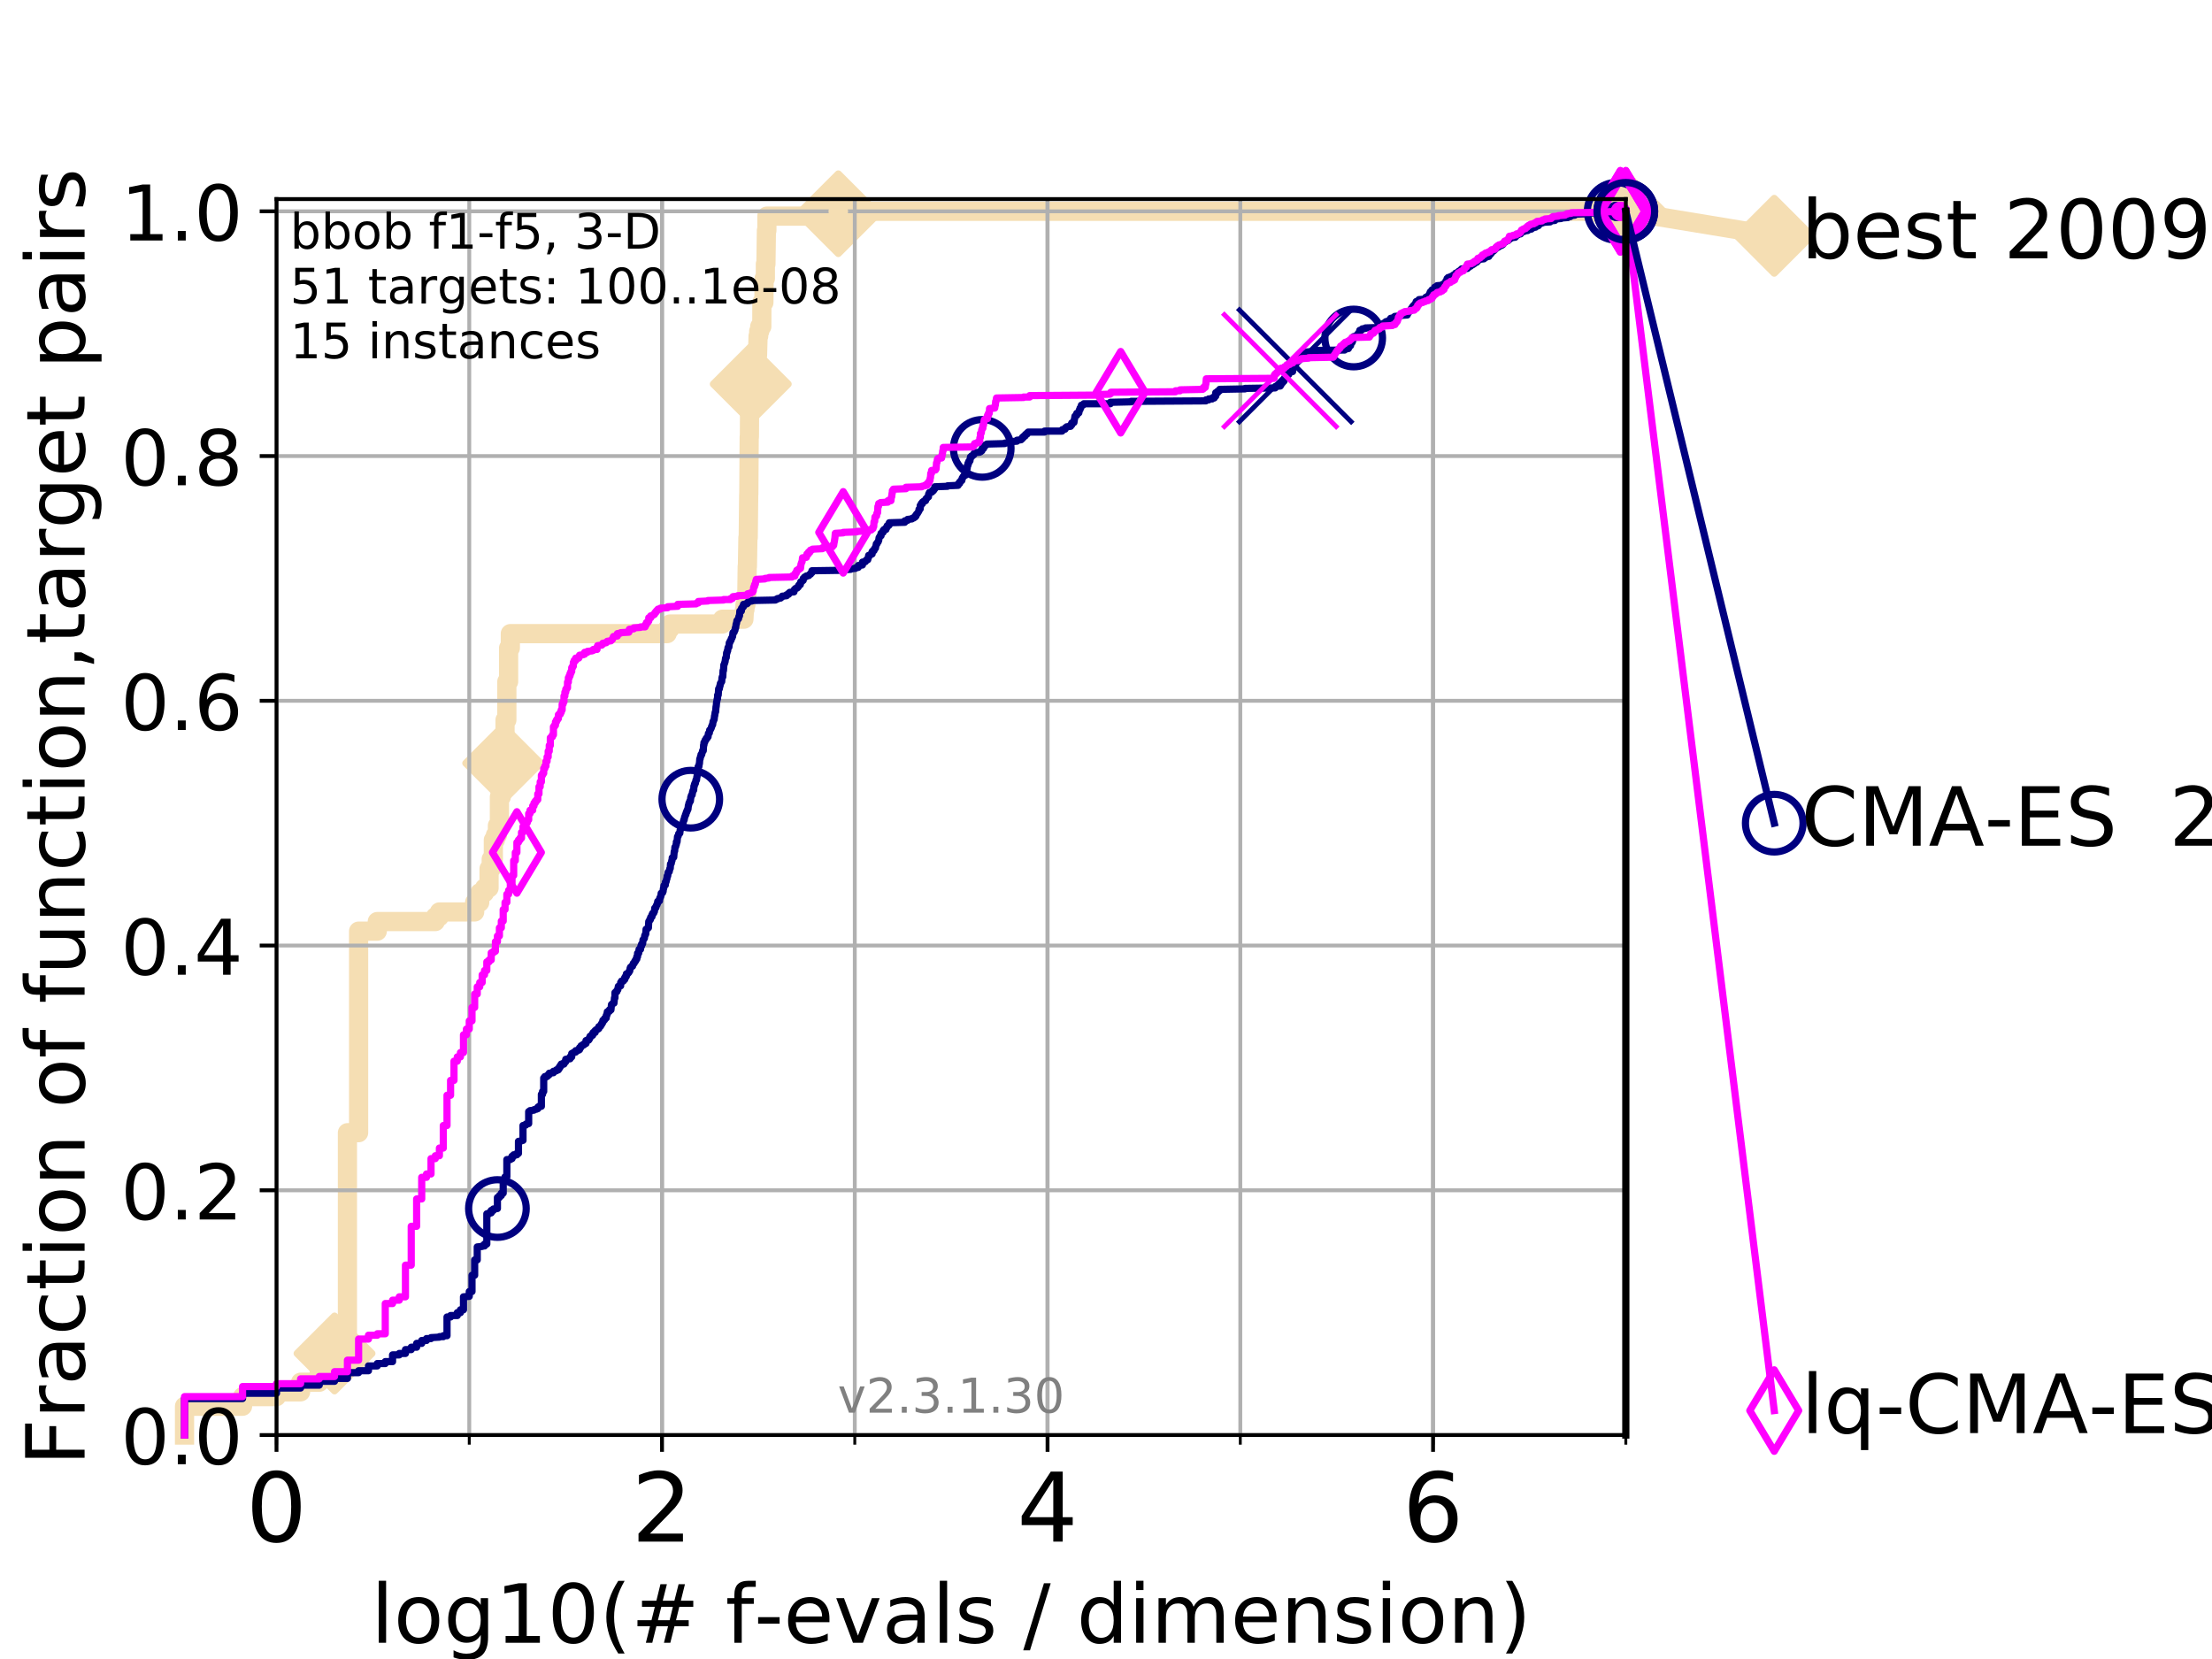 <?xml version="1.0" encoding="utf-8" standalone="no"?>
<!DOCTYPE svg PUBLIC "-//W3C//DTD SVG 1.1//EN"
  "http://www.w3.org/Graphics/SVG/1.1/DTD/svg11.dtd">
<!-- Created with matplotlib (https://matplotlib.org/) -->
<svg height="345.6pt" version="1.1" viewBox="0 0 460.8 345.6" width="460.8pt" xmlns="http://www.w3.org/2000/svg" xmlns:xlink="http://www.w3.org/1999/xlink">
 <defs>
  <style type="text/css">
*{stroke-linecap:butt;stroke-linejoin:round;}
  </style>
 </defs>
 <g id="figure_1">
  <g id="patch_1">
   <path d="M 0 345.6 
L 460.8 345.6 
L 460.8 0 
L 0 0 
z
" style="fill:#ffffff;"/>
  </g>
  <g id="axes_1">
   <g id="patch_2">
    <path d="M 57.6 298.944 
L 338.688 298.944 
L 338.688 41.472 
L 57.6 41.472 
z
" style="fill:#ffffff;"/>
   </g>
   <g id="line2d_1">
    <path d="M 38.441 298.944 
L 38.441 292.946 
L 50.529 292.946 
L 50.529 290.946 
L 57.6 290.946 
L 57.6 289.947 
L 62.617 289.947 
L 62.617 287.947 
L 66.508 287.947 
L 66.508 284.948 
L 69.688 284.948 
L 69.688 281.949 
L 72.376 281.949 
L 72.376 235.963 
L 74.705 235.963 
L 74.705 193.976 
L 78.596 193.976 
L 78.596 191.976 
L 90.684 191.976 
L 90.684 190.977 
L 91.535 190.977 
L 91.535 189.977 
L 98.881 189.977 
L 98.881 187.978 
L 99.938 187.978 
L 99.938 185.978 
L 100.935 185.978 
L 100.935 184.979 
L 101.878 184.979 
L 101.878 180.98 
L 102.331 180.98 
L 102.331 178.98 
L 102.772 178.98 
L 102.772 174.982 
L 103.203 174.982 
L 103.203 173.982 
L 103.623 173.982 
L 103.623 171.982 
L 104.034 171.982 
L 104.034 165.984 
L 104.435 165.984 
L 104.435 158.986 
L 104.826 158.986 
L 104.826 154.988 
L 105.21 154.988 
L 105.21 149.989 
L 105.585 149.989 
L 105.585 141.992 
L 105.952 141.992 
L 105.952 134.994 
L 106.312 134.994 
L 106.312 131.995 
L 138.982 131.995 
L 138.982 130.995 
L 139.573 130.995 
L 139.573 129.995 
L 150.486 129.995 
L 150.486 128.995 
L 154.972 128.995 
L 155.081 126.996 
L 155.189 126.996 
L 155.189 125.996 
L 155.383 125.996 
L 155.489 123.997 
L 155.574 123.997 
L 155.658 117.999 
L 155.7 117.999 
L 155.804 112.001 
L 155.867 112.001 
L 155.97 103.003 
L 155.991 103.003 
L 156.073 91.007 
L 156.114 91.007 
L 156.175 81.01 
L 156.338 81.01 
L 156.398 79.011 
L 156.875 79.011 
L 156.875 78.011 
L 157.32 78.011 
L 157.339 75.012 
L 157.472 75.012 
L 157.472 74.012 
L 157.81 74.012 
L 157.921 70.013 
L 158.049 70.013 
L 158.049 69.014 
L 158.268 69.014 
L 158.268 68.014 
L 158.697 68.014 
L 158.714 63.015 
L 159.133 63.015 
L 159.184 58.017 
L 159.44 58.017 
L 159.44 55.018 
L 159.558 55.018 
L 159.658 48.02 
L 159.758 48.02 
L 159.758 45.021 
L 174.634 45.021 
L 174.634 44.021 
L 338.688 44.021 
L 338.688 44.021 
" style="fill:none;stroke:#f5deb3;stroke-linecap:square;stroke-width:4;"/>
   </g>
   <g id="line2d_2">
    <defs>
     <path d="M -0 7.778 
L 7.778 0 
L 0 -7.778 
L -7.778 -0 
z
" id="m385dad7c69" style="stroke:#f5deb3;stroke-linejoin:miter;stroke-width:1.5;"/>
    </defs>
    <g>
     <use style="fill:#f5deb3;stroke:#f5deb3;stroke-linejoin:miter;stroke-width:1.5;" x="69.688" xlink:href="#m385dad7c69" y="281.949"/>
     <use style="fill:#f5deb3;stroke:#f5deb3;stroke-linejoin:miter;stroke-width:1.5;" x="104.826" xlink:href="#m385dad7c69" y="158.986"/>
     <use style="fill:#f5deb3;stroke:#f5deb3;stroke-linejoin:miter;stroke-width:1.5;" x="156.398" xlink:href="#m385dad7c69" y="80.01"/>
     <use style="fill:#f5deb3;stroke:#f5deb3;stroke-linejoin:miter;stroke-width:1.5;" x="174.634" xlink:href="#m385dad7c69" y="45.021"/>
     <use style="fill:#f5deb3;stroke:#f5deb3;stroke-linejoin:miter;stroke-width:1.5;" x="174.634" xlink:href="#m385dad7c69" y="44.021"/>
     <use style="fill:#f5deb3;stroke:#f5deb3;stroke-linejoin:miter;stroke-width:1.5;" x="338.688" xlink:href="#m385dad7c69" y="44.021"/>
    </g>
   </g>
   <g id="line2d_3">
    <path style="fill:none;stroke:#f5deb3;stroke-linecap:square;stroke-width:4;"/>
    <g/>
   </g>
   <g id="line2d_4">
    <path d="M 338.688 44.021 
L 369.608 49.12 
" style="fill:none;stroke:#f5deb3;stroke-linecap:square;stroke-width:4;"/>
    <g>
     <use style="fill:#f5deb3;stroke:#f5deb3;stroke-linejoin:miter;stroke-width:1.5;" x="338.688" xlink:href="#m385dad7c69" y="44.021"/>
     <use style="fill:#f5deb3;stroke:#f5deb3;stroke-linejoin:miter;stroke-width:1.5;" x="369.608" xlink:href="#m385dad7c69" y="49.12"/>
    </g>
   </g>
   <g id="matplotlib.axis_1">
    <g id="xtick_1">
     <g id="line2d_5">
      <path clip-path="url(#p5c2df0c42b)" d="M 57.6 298.944 
L 57.6 41.472 
" style="fill:none;stroke:#b0b0b0;stroke-linecap:square;stroke-width:0.8;"/>
     </g>
     <g id="line2d_6">
      <defs>
       <path d="M 0 0 
L 0 3.5 
" id="m252c8d382a" style="stroke:#000000;stroke-width:0.8;"/>
      </defs>
      <g>
       <use style="stroke:#000000;stroke-width:0.8;" x="57.6" xlink:href="#m252c8d382a" y="298.944"/>
      </g>
     </g>
     <g id="text_1">
      <!-- 0 -->
      <defs>
       <path d="M 31.781 66.406 
Q 24.172 66.406 20.328 58.906 
Q 16.5 51.422 16.5 36.375 
Q 16.5 21.391 20.328 13.891 
Q 24.172 6.391 31.781 6.391 
Q 39.453 6.391 43.281 13.891 
Q 47.125 21.391 47.125 36.375 
Q 47.125 51.422 43.281 58.906 
Q 39.453 66.406 31.781 66.406 
z
M 31.781 74.219 
Q 44.047 74.219 50.516 64.516 
Q 56.984 54.828 56.984 36.375 
Q 56.984 17.969 50.516 8.266 
Q 44.047 -1.422 31.781 -1.422 
Q 19.531 -1.422 13.062 8.266 
Q 6.594 17.969 6.594 36.375 
Q 6.594 54.828 13.062 64.516 
Q 19.531 74.219 31.781 74.219 
z
" id="DejaVuSans-48"/>
      </defs>
      <g transform="translate(51.237 321.141)scale(0.2 -0.2)">
       <use xlink:href="#DejaVuSans-48"/>
      </g>
     </g>
    </g>
    <g id="xtick_2">
     <g id="line2d_7">
      <path clip-path="url(#p5c2df0c42b)" d="M 137.911 298.944 
L 137.911 41.472 
" style="fill:none;stroke:#b0b0b0;stroke-linecap:square;stroke-width:0.8;"/>
     </g>
     <g id="line2d_8">
      <g>
       <use style="stroke:#000000;stroke-width:0.8;" x="137.911" xlink:href="#m252c8d382a" y="298.944"/>
      </g>
     </g>
     <g id="text_2">
      <!-- 2 -->
      <defs>
       <path d="M 19.188 8.297 
L 53.609 8.297 
L 53.609 0 
L 7.328 0 
L 7.328 8.297 
Q 12.938 14.109 22.625 23.891 
Q 32.328 33.688 34.812 36.531 
Q 39.547 41.844 41.422 45.531 
Q 43.312 49.219 43.312 52.781 
Q 43.312 58.594 39.234 62.25 
Q 35.156 65.922 28.609 65.922 
Q 23.969 65.922 18.812 64.312 
Q 13.672 62.703 7.812 59.422 
L 7.812 69.391 
Q 13.766 71.781 18.938 73 
Q 24.125 74.219 28.422 74.219 
Q 39.75 74.219 46.484 68.547 
Q 53.219 62.891 53.219 53.422 
Q 53.219 48.922 51.531 44.891 
Q 49.859 40.875 45.406 35.406 
Q 44.188 33.984 37.641 27.219 
Q 31.109 20.453 19.188 8.297 
z
" id="DejaVuSans-50"/>
      </defs>
      <g transform="translate(131.548 321.141)scale(0.2 -0.2)">
       <use xlink:href="#DejaVuSans-50"/>
      </g>
     </g>
    </g>
    <g id="xtick_3">
     <g id="line2d_9">
      <path clip-path="url(#p5c2df0c42b)" d="M 218.222 298.944 
L 218.222 41.472 
" style="fill:none;stroke:#b0b0b0;stroke-linecap:square;stroke-width:0.8;"/>
     </g>
     <g id="line2d_10">
      <g>
       <use style="stroke:#000000;stroke-width:0.8;" x="218.222" xlink:href="#m252c8d382a" y="298.944"/>
      </g>
     </g>
     <g id="text_3">
      <!-- 4 -->
      <defs>
       <path d="M 37.797 64.312 
L 12.891 25.391 
L 37.797 25.391 
z
M 35.203 72.906 
L 47.609 72.906 
L 47.609 25.391 
L 58.016 25.391 
L 58.016 17.188 
L 47.609 17.188 
L 47.609 0 
L 37.797 0 
L 37.797 17.188 
L 4.891 17.188 
L 4.891 26.703 
z
" id="DejaVuSans-52"/>
      </defs>
      <g transform="translate(211.859 321.141)scale(0.2 -0.2)">
       <use xlink:href="#DejaVuSans-52"/>
      </g>
     </g>
    </g>
    <g id="xtick_4">
     <g id="line2d_11">
      <path clip-path="url(#p5c2df0c42b)" d="M 298.533 298.944 
L 298.533 41.472 
" style="fill:none;stroke:#b0b0b0;stroke-linecap:square;stroke-width:0.8;"/>
     </g>
     <g id="line2d_12">
      <g>
       <use style="stroke:#000000;stroke-width:0.8;" x="298.533" xlink:href="#m252c8d382a" y="298.944"/>
      </g>
     </g>
     <g id="text_4">
      <!-- 6 -->
      <defs>
       <path d="M 33.016 40.375 
Q 26.375 40.375 22.484 35.828 
Q 18.609 31.297 18.609 23.391 
Q 18.609 15.531 22.484 10.953 
Q 26.375 6.391 33.016 6.391 
Q 39.656 6.391 43.531 10.953 
Q 47.406 15.531 47.406 23.391 
Q 47.406 31.297 43.531 35.828 
Q 39.656 40.375 33.016 40.375 
z
M 52.594 71.297 
L 52.594 62.312 
Q 48.875 64.062 45.094 64.984 
Q 41.312 65.922 37.594 65.922 
Q 27.828 65.922 22.672 59.328 
Q 17.531 52.734 16.797 39.406 
Q 19.672 43.656 24.016 45.922 
Q 28.375 48.188 33.594 48.188 
Q 44.578 48.188 50.953 41.516 
Q 57.328 34.859 57.328 23.391 
Q 57.328 12.156 50.688 5.359 
Q 44.047 -1.422 33.016 -1.422 
Q 20.359 -1.422 13.672 8.266 
Q 6.984 17.969 6.984 36.375 
Q 6.984 53.656 15.188 63.938 
Q 23.391 74.219 37.203 74.219 
Q 40.922 74.219 44.703 73.484 
Q 48.484 72.75 52.594 71.297 
z
" id="DejaVuSans-54"/>
      </defs>
      <g transform="translate(292.17 321.141)scale(0.2 -0.2)">
       <use xlink:href="#DejaVuSans-54"/>
      </g>
     </g>
    </g>
    <g id="xtick_5">
     <g id="line2d_13">
      <path clip-path="url(#p5c2df0c42b)" d="M 57.6 298.944 
L 57.6 41.472 
" style="fill:none;stroke:#b0b0b0;stroke-linecap:square;stroke-width:0.8;"/>
     </g>
     <g id="line2d_14">
      <defs>
       <path d="M 0 0 
L 0 2 
" id="mefdc57db3d" style="stroke:#000000;stroke-width:0.6;"/>
      </defs>
      <g>
       <use style="stroke:#000000;stroke-width:0.6;" x="57.6" xlink:href="#mefdc57db3d" y="298.944"/>
      </g>
     </g>
    </g>
    <g id="xtick_6">
     <g id="line2d_15">
      <path clip-path="url(#p5c2df0c42b)" d="M 97.755 298.944 
L 97.755 41.472 
" style="fill:none;stroke:#b0b0b0;stroke-linecap:square;stroke-width:0.8;"/>
     </g>
     <g id="line2d_16">
      <g>
       <use style="stroke:#000000;stroke-width:0.6;" x="97.755" xlink:href="#mefdc57db3d" y="298.944"/>
      </g>
     </g>
    </g>
    <g id="xtick_7">
     <g id="line2d_17">
      <path clip-path="url(#p5c2df0c42b)" d="M 137.911 298.944 
L 137.911 41.472 
" style="fill:none;stroke:#b0b0b0;stroke-linecap:square;stroke-width:0.8;"/>
     </g>
     <g id="line2d_18">
      <g>
       <use style="stroke:#000000;stroke-width:0.6;" x="137.911" xlink:href="#mefdc57db3d" y="298.944"/>
      </g>
     </g>
    </g>
    <g id="xtick_8">
     <g id="line2d_19">
      <path clip-path="url(#p5c2df0c42b)" d="M 178.066 298.944 
L 178.066 41.472 
" style="fill:none;stroke:#b0b0b0;stroke-linecap:square;stroke-width:0.8;"/>
     </g>
     <g id="line2d_20">
      <g>
       <use style="stroke:#000000;stroke-width:0.6;" x="178.066" xlink:href="#mefdc57db3d" y="298.944"/>
      </g>
     </g>
    </g>
    <g id="xtick_9">
     <g id="line2d_21">
      <path clip-path="url(#p5c2df0c42b)" d="M 218.222 298.944 
L 218.222 41.472 
" style="fill:none;stroke:#b0b0b0;stroke-linecap:square;stroke-width:0.8;"/>
     </g>
     <g id="line2d_22">
      <g>
       <use style="stroke:#000000;stroke-width:0.6;" x="218.222" xlink:href="#mefdc57db3d" y="298.944"/>
      </g>
     </g>
    </g>
    <g id="xtick_10">
     <g id="line2d_23">
      <path clip-path="url(#p5c2df0c42b)" d="M 258.377 298.944 
L 258.377 41.472 
" style="fill:none;stroke:#b0b0b0;stroke-linecap:square;stroke-width:0.8;"/>
     </g>
     <g id="line2d_24">
      <g>
       <use style="stroke:#000000;stroke-width:0.6;" x="258.377" xlink:href="#mefdc57db3d" y="298.944"/>
      </g>
     </g>
    </g>
    <g id="xtick_11">
     <g id="line2d_25">
      <path clip-path="url(#p5c2df0c42b)" d="M 298.533 298.944 
L 298.533 41.472 
" style="fill:none;stroke:#b0b0b0;stroke-linecap:square;stroke-width:0.8;"/>
     </g>
     <g id="line2d_26">
      <g>
       <use style="stroke:#000000;stroke-width:0.6;" x="298.533" xlink:href="#mefdc57db3d" y="298.944"/>
      </g>
     </g>
    </g>
    <g id="xtick_12">
     <g id="line2d_27">
      <path clip-path="url(#p5c2df0c42b)" d="M 338.688 298.944 
L 338.688 41.472 
" style="fill:none;stroke:#b0b0b0;stroke-linecap:square;stroke-width:0.8;"/>
     </g>
     <g id="line2d_28">
      <g>
       <use style="stroke:#000000;stroke-width:0.6;" x="338.688" xlink:href="#mefdc57db3d" y="298.944"/>
      </g>
     </g>
    </g>
    <g id="text_5">
     <!-- log10(# f-evals / dimension) -->
     <defs>
      <path d="M 9.422 75.984 
L 18.406 75.984 
L 18.406 0 
L 9.422 0 
z
" id="DejaVuSans-108"/>
      <path d="M 30.609 48.391 
Q 23.391 48.391 19.188 42.75 
Q 14.984 37.109 14.984 27.297 
Q 14.984 17.484 19.156 11.844 
Q 23.344 6.203 30.609 6.203 
Q 37.797 6.203 41.984 11.859 
Q 46.188 17.531 46.188 27.297 
Q 46.188 37.016 41.984 42.703 
Q 37.797 48.391 30.609 48.391 
z
M 30.609 56 
Q 42.328 56 49.016 48.375 
Q 55.719 40.766 55.719 27.297 
Q 55.719 13.875 49.016 6.219 
Q 42.328 -1.422 30.609 -1.422 
Q 18.844 -1.422 12.172 6.219 
Q 5.516 13.875 5.516 27.297 
Q 5.516 40.766 12.172 48.375 
Q 18.844 56 30.609 56 
z
" id="DejaVuSans-111"/>
      <path d="M 45.406 27.984 
Q 45.406 37.75 41.375 43.109 
Q 37.359 48.484 30.078 48.484 
Q 22.859 48.484 18.828 43.109 
Q 14.797 37.75 14.797 27.984 
Q 14.797 18.266 18.828 12.891 
Q 22.859 7.516 30.078 7.516 
Q 37.359 7.516 41.375 12.891 
Q 45.406 18.266 45.406 27.984 
z
M 54.391 6.781 
Q 54.391 -7.172 48.188 -13.984 
Q 42 -20.797 29.203 -20.797 
Q 24.469 -20.797 20.266 -20.094 
Q 16.062 -19.391 12.109 -17.922 
L 12.109 -9.188 
Q 16.062 -11.328 19.922 -12.344 
Q 23.781 -13.375 27.781 -13.375 
Q 36.625 -13.375 41.016 -8.766 
Q 45.406 -4.156 45.406 5.172 
L 45.406 9.625 
Q 42.625 4.781 38.281 2.391 
Q 33.938 0 27.875 0 
Q 17.828 0 11.672 7.656 
Q 5.516 15.328 5.516 27.984 
Q 5.516 40.672 11.672 48.328 
Q 17.828 56 27.875 56 
Q 33.938 56 38.281 53.609 
Q 42.625 51.219 45.406 46.391 
L 45.406 54.688 
L 54.391 54.688 
z
" id="DejaVuSans-103"/>
      <path d="M 12.406 8.297 
L 28.516 8.297 
L 28.516 63.922 
L 10.984 60.406 
L 10.984 69.391 
L 28.422 72.906 
L 38.281 72.906 
L 38.281 8.297 
L 54.391 8.297 
L 54.391 0 
L 12.406 0 
z
" id="DejaVuSans-49"/>
      <path d="M 31 75.875 
Q 24.469 64.656 21.281 53.656 
Q 18.109 42.672 18.109 31.391 
Q 18.109 20.125 21.312 9.062 
Q 24.516 -2 31 -13.188 
L 23.188 -13.188 
Q 15.875 -1.703 12.234 9.375 
Q 8.594 20.453 8.594 31.391 
Q 8.594 42.281 12.203 53.312 
Q 15.828 64.359 23.188 75.875 
z
" id="DejaVuSans-40"/>
      <path d="M 51.125 44 
L 36.922 44 
L 32.812 27.688 
L 47.125 27.688 
z
M 43.797 71.781 
L 38.719 51.516 
L 52.984 51.516 
L 58.109 71.781 
L 65.922 71.781 
L 60.891 51.516 
L 76.125 51.516 
L 76.125 44 
L 58.984 44 
L 54.984 27.688 
L 70.516 27.688 
L 70.516 20.219 
L 53.078 20.219 
L 48 0 
L 40.188 0 
L 45.219 20.219 
L 30.906 20.219 
L 25.875 0 
L 18.016 0 
L 23.094 20.219 
L 7.719 20.219 
L 7.719 27.688 
L 24.906 27.688 
L 29 44 
L 13.281 44 
L 13.281 51.516 
L 30.906 51.516 
L 35.891 71.781 
z
" id="DejaVuSans-35"/>
      <path id="DejaVuSans-32"/>
      <path d="M 37.109 75.984 
L 37.109 68.5 
L 28.516 68.5 
Q 23.688 68.5 21.797 66.547 
Q 19.922 64.594 19.922 59.516 
L 19.922 54.688 
L 34.719 54.688 
L 34.719 47.703 
L 19.922 47.703 
L 19.922 0 
L 10.891 0 
L 10.891 47.703 
L 2.297 47.703 
L 2.297 54.688 
L 10.891 54.688 
L 10.891 58.5 
Q 10.891 67.625 15.141 71.797 
Q 19.391 75.984 28.609 75.984 
z
" id="DejaVuSans-102"/>
      <path d="M 4.891 31.391 
L 31.203 31.391 
L 31.203 23.391 
L 4.891 23.391 
z
" id="DejaVuSans-45"/>
      <path d="M 56.203 29.594 
L 56.203 25.203 
L 14.891 25.203 
Q 15.484 15.922 20.484 11.062 
Q 25.484 6.203 34.422 6.203 
Q 39.594 6.203 44.453 7.469 
Q 49.312 8.734 54.109 11.281 
L 54.109 2.781 
Q 49.266 0.734 44.188 -0.344 
Q 39.109 -1.422 33.891 -1.422 
Q 20.797 -1.422 13.156 6.188 
Q 5.516 13.812 5.516 26.812 
Q 5.516 40.234 12.766 48.109 
Q 20.016 56 32.328 56 
Q 43.359 56 49.781 48.891 
Q 56.203 41.797 56.203 29.594 
z
M 47.219 32.234 
Q 47.125 39.594 43.094 43.984 
Q 39.062 48.391 32.422 48.391 
Q 24.906 48.391 20.391 44.141 
Q 15.875 39.891 15.188 32.172 
z
" id="DejaVuSans-101"/>
      <path d="M 2.984 54.688 
L 12.5 54.688 
L 29.594 8.797 
L 46.688 54.688 
L 56.203 54.688 
L 35.688 0 
L 23.484 0 
z
" id="DejaVuSans-118"/>
      <path d="M 34.281 27.484 
Q 23.391 27.484 19.188 25 
Q 14.984 22.516 14.984 16.5 
Q 14.984 11.719 18.141 8.906 
Q 21.297 6.109 26.703 6.109 
Q 34.188 6.109 38.703 11.406 
Q 43.219 16.703 43.219 25.484 
L 43.219 27.484 
z
M 52.203 31.203 
L 52.203 0 
L 43.219 0 
L 43.219 8.297 
Q 40.141 3.328 35.547 0.953 
Q 30.953 -1.422 24.312 -1.422 
Q 15.922 -1.422 10.953 3.297 
Q 6 8.016 6 15.922 
Q 6 25.141 12.172 29.828 
Q 18.359 34.516 30.609 34.516 
L 43.219 34.516 
L 43.219 35.406 
Q 43.219 41.609 39.141 45 
Q 35.062 48.391 27.688 48.391 
Q 23 48.391 18.547 47.266 
Q 14.109 46.141 10.016 43.891 
L 10.016 52.203 
Q 14.938 54.109 19.578 55.047 
Q 24.219 56 28.609 56 
Q 40.484 56 46.344 49.844 
Q 52.203 43.703 52.203 31.203 
z
" id="DejaVuSans-97"/>
      <path d="M 44.281 53.078 
L 44.281 44.578 
Q 40.484 46.531 36.375 47.5 
Q 32.281 48.484 27.875 48.484 
Q 21.188 48.484 17.844 46.438 
Q 14.5 44.391 14.5 40.281 
Q 14.5 37.156 16.891 35.375 
Q 19.281 33.594 26.516 31.984 
L 29.594 31.297 
Q 39.156 29.25 43.188 25.516 
Q 47.219 21.781 47.219 15.094 
Q 47.219 7.469 41.188 3.016 
Q 35.156 -1.422 24.609 -1.422 
Q 20.219 -1.422 15.453 -0.562 
Q 10.688 0.297 5.422 2 
L 5.422 11.281 
Q 10.406 8.688 15.234 7.391 
Q 20.062 6.109 24.812 6.109 
Q 31.156 6.109 34.562 8.281 
Q 37.984 10.453 37.984 14.406 
Q 37.984 18.062 35.516 20.016 
Q 33.062 21.969 24.703 23.781 
L 21.578 24.516 
Q 13.234 26.266 9.516 29.906 
Q 5.812 33.547 5.812 39.891 
Q 5.812 47.609 11.281 51.797 
Q 16.75 56 26.812 56 
Q 31.781 56 36.172 55.266 
Q 40.578 54.547 44.281 53.078 
z
" id="DejaVuSans-115"/>
      <path d="M 25.391 72.906 
L 33.688 72.906 
L 8.297 -9.281 
L 0 -9.281 
z
" id="DejaVuSans-47"/>
      <path d="M 45.406 46.391 
L 45.406 75.984 
L 54.391 75.984 
L 54.391 0 
L 45.406 0 
L 45.406 8.203 
Q 42.578 3.328 38.25 0.953 
Q 33.938 -1.422 27.875 -1.422 
Q 17.969 -1.422 11.734 6.484 
Q 5.516 14.406 5.516 27.297 
Q 5.516 40.188 11.734 48.094 
Q 17.969 56 27.875 56 
Q 33.938 56 38.25 53.625 
Q 42.578 51.266 45.406 46.391 
z
M 14.797 27.297 
Q 14.797 17.391 18.875 11.75 
Q 22.953 6.109 30.078 6.109 
Q 37.203 6.109 41.297 11.75 
Q 45.406 17.391 45.406 27.297 
Q 45.406 37.203 41.297 42.844 
Q 37.203 48.484 30.078 48.484 
Q 22.953 48.484 18.875 42.844 
Q 14.797 37.203 14.797 27.297 
z
" id="DejaVuSans-100"/>
      <path d="M 9.422 54.688 
L 18.406 54.688 
L 18.406 0 
L 9.422 0 
z
M 9.422 75.984 
L 18.406 75.984 
L 18.406 64.594 
L 9.422 64.594 
z
" id="DejaVuSans-105"/>
      <path d="M 52 44.188 
Q 55.375 50.25 60.062 53.125 
Q 64.75 56 71.094 56 
Q 79.641 56 84.281 50.016 
Q 88.922 44.047 88.922 33.016 
L 88.922 0 
L 79.891 0 
L 79.891 32.719 
Q 79.891 40.578 77.094 44.375 
Q 74.312 48.188 68.609 48.188 
Q 61.625 48.188 57.562 43.547 
Q 53.516 38.922 53.516 30.906 
L 53.516 0 
L 44.484 0 
L 44.484 32.719 
Q 44.484 40.625 41.703 44.406 
Q 38.922 48.188 33.109 48.188 
Q 26.219 48.188 22.156 43.531 
Q 18.109 38.875 18.109 30.906 
L 18.109 0 
L 9.078 0 
L 9.078 54.688 
L 18.109 54.688 
L 18.109 46.188 
Q 21.188 51.219 25.484 53.609 
Q 29.781 56 35.688 56 
Q 41.656 56 45.828 52.969 
Q 50 49.953 52 44.188 
z
" id="DejaVuSans-109"/>
      <path d="M 54.891 33.016 
L 54.891 0 
L 45.906 0 
L 45.906 32.719 
Q 45.906 40.484 42.875 44.328 
Q 39.844 48.188 33.797 48.188 
Q 26.516 48.188 22.312 43.547 
Q 18.109 38.922 18.109 30.906 
L 18.109 0 
L 9.078 0 
L 9.078 54.688 
L 18.109 54.688 
L 18.109 46.188 
Q 21.344 51.125 25.703 53.562 
Q 30.078 56 35.797 56 
Q 45.219 56 50.047 50.172 
Q 54.891 44.344 54.891 33.016 
z
" id="DejaVuSans-110"/>
      <path d="M 8.016 75.875 
L 15.828 75.875 
Q 23.141 64.359 26.781 53.312 
Q 30.422 42.281 30.422 31.391 
Q 30.422 20.453 26.781 9.375 
Q 23.141 -1.703 15.828 -13.188 
L 8.016 -13.188 
Q 14.5 -2 17.703 9.062 
Q 20.906 20.125 20.906 31.391 
Q 20.906 42.672 17.703 53.656 
Q 14.5 64.656 8.016 75.875 
z
" id="DejaVuSans-41"/>
     </defs>
     <g transform="translate(77.303 342.218)scale(0.17 -0.17)">
      <use xlink:href="#DejaVuSans-108"/>
      <use x="27.783" xlink:href="#DejaVuSans-111"/>
      <use x="88.965" xlink:href="#DejaVuSans-103"/>
      <use x="152.441" xlink:href="#DejaVuSans-49"/>
      <use x="216.064" xlink:href="#DejaVuSans-48"/>
      <use x="279.688" xlink:href="#DejaVuSans-40"/>
      <use x="318.701" xlink:href="#DejaVuSans-35"/>
      <use x="402.49" xlink:href="#DejaVuSans-32"/>
      <use x="434.277" xlink:href="#DejaVuSans-102"/>
      <use x="469.404" xlink:href="#DejaVuSans-45"/>
      <use x="505.488" xlink:href="#DejaVuSans-101"/>
      <use x="567.012" xlink:href="#DejaVuSans-118"/>
      <use x="626.191" xlink:href="#DejaVuSans-97"/>
      <use x="687.471" xlink:href="#DejaVuSans-108"/>
      <use x="715.254" xlink:href="#DejaVuSans-115"/>
      <use x="767.354" xlink:href="#DejaVuSans-32"/>
      <use x="799.141" xlink:href="#DejaVuSans-47"/>
      <use x="832.832" xlink:href="#DejaVuSans-32"/>
      <use x="864.619" xlink:href="#DejaVuSans-100"/>
      <use x="928.096" xlink:href="#DejaVuSans-105"/>
      <use x="955.879" xlink:href="#DejaVuSans-109"/>
      <use x="1053.291" xlink:href="#DejaVuSans-101"/>
      <use x="1114.814" xlink:href="#DejaVuSans-110"/>
      <use x="1178.193" xlink:href="#DejaVuSans-115"/>
      <use x="1230.293" xlink:href="#DejaVuSans-105"/>
      <use x="1258.076" xlink:href="#DejaVuSans-111"/>
      <use x="1319.258" xlink:href="#DejaVuSans-110"/>
      <use x="1382.637" xlink:href="#DejaVuSans-41"/>
     </g>
    </g>
   </g>
   <g id="matplotlib.axis_2">
    <g id="ytick_1">
     <g id="line2d_29">
      <path clip-path="url(#p5c2df0c42b)" d="M 57.6 298.944 
L 338.688 298.944 
" style="fill:none;stroke:#b0b0b0;stroke-linecap:square;stroke-width:0.8;"/>
     </g>
     <g id="line2d_30">
      <defs>
       <path d="M 0 0 
L -3.5 0 
" id="m1ebe6c99a7" style="stroke:#000000;stroke-width:0.8;"/>
      </defs>
      <g>
       <use style="stroke:#000000;stroke-width:0.8;" x="57.6" xlink:href="#m1ebe6c99a7" y="298.944"/>
      </g>
     </g>
     <g id="text_6">
      <!-- 0.0 -->
      <defs>
       <path d="M 10.688 12.406 
L 21 12.406 
L 21 0 
L 10.688 0 
z
" id="DejaVuSans-46"/>
      </defs>
      <g transform="translate(25.155 305.023)scale(0.16 -0.16)">
       <use xlink:href="#DejaVuSans-48"/>
       <use x="63.623" xlink:href="#DejaVuSans-46"/>
       <use x="95.41" xlink:href="#DejaVuSans-48"/>
      </g>
     </g>
    </g>
    <g id="ytick_2">
     <g id="line2d_31">
      <path clip-path="url(#p5c2df0c42b)" d="M 57.6 247.959 
L 338.688 247.959 
" style="fill:none;stroke:#b0b0b0;stroke-linecap:square;stroke-width:0.8;"/>
     </g>
     <g id="line2d_32">
      <g>
       <use style="stroke:#000000;stroke-width:0.8;" x="57.6" xlink:href="#m1ebe6c99a7" y="247.959"/>
      </g>
     </g>
     <g id="text_7">
      <!-- 0.2 -->
      <g transform="translate(25.155 254.038)scale(0.16 -0.16)">
       <use xlink:href="#DejaVuSans-48"/>
       <use x="63.623" xlink:href="#DejaVuSans-46"/>
       <use x="95.41" xlink:href="#DejaVuSans-50"/>
      </g>
     </g>
    </g>
    <g id="ytick_3">
     <g id="line2d_33">
      <path clip-path="url(#p5c2df0c42b)" d="M 57.6 196.975 
L 338.688 196.975 
" style="fill:none;stroke:#b0b0b0;stroke-linecap:square;stroke-width:0.8;"/>
     </g>
     <g id="line2d_34">
      <g>
       <use style="stroke:#000000;stroke-width:0.8;" x="57.6" xlink:href="#m1ebe6c99a7" y="196.975"/>
      </g>
     </g>
     <g id="text_8">
      <!-- 0.4 -->
      <g transform="translate(25.155 203.054)scale(0.16 -0.16)">
       <use xlink:href="#DejaVuSans-48"/>
       <use x="63.623" xlink:href="#DejaVuSans-46"/>
       <use x="95.41" xlink:href="#DejaVuSans-52"/>
      </g>
     </g>
    </g>
    <g id="ytick_4">
     <g id="line2d_35">
      <path clip-path="url(#p5c2df0c42b)" d="M 57.6 145.99 
L 338.688 145.99 
" style="fill:none;stroke:#b0b0b0;stroke-linecap:square;stroke-width:0.8;"/>
     </g>
     <g id="line2d_36">
      <g>
       <use style="stroke:#000000;stroke-width:0.8;" x="57.6" xlink:href="#m1ebe6c99a7" y="145.99"/>
      </g>
     </g>
     <g id="text_9">
      <!-- 0.6 -->
      <g transform="translate(25.155 152.069)scale(0.16 -0.16)">
       <use xlink:href="#DejaVuSans-48"/>
       <use x="63.623" xlink:href="#DejaVuSans-46"/>
       <use x="95.41" xlink:href="#DejaVuSans-54"/>
      </g>
     </g>
    </g>
    <g id="ytick_5">
     <g id="line2d_37">
      <path clip-path="url(#p5c2df0c42b)" d="M 57.6 95.006 
L 338.688 95.006 
" style="fill:none;stroke:#b0b0b0;stroke-linecap:square;stroke-width:0.8;"/>
     </g>
     <g id="line2d_38">
      <g>
       <use style="stroke:#000000;stroke-width:0.8;" x="57.6" xlink:href="#m1ebe6c99a7" y="95.006"/>
      </g>
     </g>
     <g id="text_10">
      <!-- 0.8 -->
      <defs>
       <path d="M 31.781 34.625 
Q 24.75 34.625 20.719 30.859 
Q 16.703 27.094 16.703 20.516 
Q 16.703 13.922 20.719 10.156 
Q 24.75 6.391 31.781 6.391 
Q 38.812 6.391 42.859 10.172 
Q 46.922 13.969 46.922 20.516 
Q 46.922 27.094 42.891 30.859 
Q 38.875 34.625 31.781 34.625 
z
M 21.922 38.812 
Q 15.578 40.375 12.031 44.719 
Q 8.5 49.078 8.5 55.328 
Q 8.5 64.062 14.719 69.141 
Q 20.953 74.219 31.781 74.219 
Q 42.672 74.219 48.875 69.141 
Q 55.078 64.062 55.078 55.328 
Q 55.078 49.078 51.531 44.719 
Q 48 40.375 41.703 38.812 
Q 48.828 37.156 52.797 32.312 
Q 56.781 27.484 56.781 20.516 
Q 56.781 9.906 50.312 4.234 
Q 43.844 -1.422 31.781 -1.422 
Q 19.734 -1.422 13.25 4.234 
Q 6.781 9.906 6.781 20.516 
Q 6.781 27.484 10.781 32.312 
Q 14.797 37.156 21.922 38.812 
z
M 18.312 54.391 
Q 18.312 48.734 21.844 45.562 
Q 25.391 42.391 31.781 42.391 
Q 38.141 42.391 41.719 45.562 
Q 45.312 48.734 45.312 54.391 
Q 45.312 60.062 41.719 63.234 
Q 38.141 66.406 31.781 66.406 
Q 25.391 66.406 21.844 63.234 
Q 18.312 60.062 18.312 54.391 
z
" id="DejaVuSans-56"/>
      </defs>
      <g transform="translate(25.155 101.085)scale(0.16 -0.16)">
       <use xlink:href="#DejaVuSans-48"/>
       <use x="63.623" xlink:href="#DejaVuSans-46"/>
       <use x="95.41" xlink:href="#DejaVuSans-56"/>
      </g>
     </g>
    </g>
    <g id="ytick_6">
     <g id="line2d_39">
      <path clip-path="url(#p5c2df0c42b)" d="M 57.6 44.021 
L 338.688 44.021 
" style="fill:none;stroke:#b0b0b0;stroke-linecap:square;stroke-width:0.8;"/>
     </g>
     <g id="line2d_40">
      <g>
       <use style="stroke:#000000;stroke-width:0.8;" x="57.6" xlink:href="#m1ebe6c99a7" y="44.021"/>
      </g>
     </g>
     <g id="text_11">
      <!-- 1.0 -->
      <g transform="translate(25.155 50.1)scale(0.16 -0.16)">
       <use xlink:href="#DejaVuSans-49"/>
       <use x="63.623" xlink:href="#DejaVuSans-46"/>
       <use x="95.41" xlink:href="#DejaVuSans-48"/>
      </g>
     </g>
    </g>
    <g id="text_12">
     <!-- Fraction of function,target pairs -->
     <defs>
      <path d="M 9.812 72.906 
L 51.703 72.906 
L 51.703 64.594 
L 19.672 64.594 
L 19.672 43.109 
L 48.578 43.109 
L 48.578 34.812 
L 19.672 34.812 
L 19.672 0 
L 9.812 0 
z
" id="DejaVuSans-70"/>
      <path d="M 41.109 46.297 
Q 39.594 47.172 37.812 47.578 
Q 36.031 48 33.891 48 
Q 26.266 48 22.188 43.047 
Q 18.109 38.094 18.109 28.812 
L 18.109 0 
L 9.078 0 
L 9.078 54.688 
L 18.109 54.688 
L 18.109 46.188 
Q 20.953 51.172 25.484 53.578 
Q 30.031 56 36.531 56 
Q 37.453 56 38.578 55.875 
Q 39.703 55.766 41.062 55.516 
z
" id="DejaVuSans-114"/>
      <path d="M 48.781 52.594 
L 48.781 44.188 
Q 44.969 46.297 41.141 47.344 
Q 37.312 48.391 33.406 48.391 
Q 24.656 48.391 19.812 42.844 
Q 14.984 37.312 14.984 27.297 
Q 14.984 17.281 19.812 11.734 
Q 24.656 6.203 33.406 6.203 
Q 37.312 6.203 41.141 7.25 
Q 44.969 8.297 48.781 10.406 
L 48.781 2.094 
Q 45.016 0.344 40.984 -0.531 
Q 36.969 -1.422 32.422 -1.422 
Q 20.062 -1.422 12.781 6.344 
Q 5.516 14.109 5.516 27.297 
Q 5.516 40.672 12.859 48.328 
Q 20.219 56 33.016 56 
Q 37.156 56 41.109 55.141 
Q 45.062 54.297 48.781 52.594 
z
" id="DejaVuSans-99"/>
      <path d="M 18.312 70.219 
L 18.312 54.688 
L 36.812 54.688 
L 36.812 47.703 
L 18.312 47.703 
L 18.312 18.016 
Q 18.312 11.328 20.141 9.422 
Q 21.969 7.516 27.594 7.516 
L 36.812 7.516 
L 36.812 0 
L 27.594 0 
Q 17.188 0 13.234 3.875 
Q 9.281 7.766 9.281 18.016 
L 9.281 47.703 
L 2.688 47.703 
L 2.688 54.688 
L 9.281 54.688 
L 9.281 70.219 
z
" id="DejaVuSans-116"/>
      <path d="M 8.5 21.578 
L 8.5 54.688 
L 17.484 54.688 
L 17.484 21.922 
Q 17.484 14.156 20.5 10.266 
Q 23.531 6.391 29.594 6.391 
Q 36.859 6.391 41.078 11.031 
Q 45.312 15.672 45.312 23.688 
L 45.312 54.688 
L 54.297 54.688 
L 54.297 0 
L 45.312 0 
L 45.312 8.406 
Q 42.047 3.422 37.719 1 
Q 33.406 -1.422 27.688 -1.422 
Q 18.266 -1.422 13.375 4.438 
Q 8.5 10.297 8.5 21.578 
z
M 31.109 56 
z
" id="DejaVuSans-117"/>
      <path d="M 11.719 12.406 
L 22.016 12.406 
L 22.016 4 
L 14.016 -11.625 
L 7.719 -11.625 
L 11.719 4 
z
" id="DejaVuSans-44"/>
      <path d="M 18.109 8.203 
L 18.109 -20.797 
L 9.078 -20.797 
L 9.078 54.688 
L 18.109 54.688 
L 18.109 46.391 
Q 20.953 51.266 25.266 53.625 
Q 29.594 56 35.594 56 
Q 45.562 56 51.781 48.094 
Q 58.016 40.188 58.016 27.297 
Q 58.016 14.406 51.781 6.484 
Q 45.562 -1.422 35.594 -1.422 
Q 29.594 -1.422 25.266 0.953 
Q 20.953 3.328 18.109 8.203 
z
M 48.688 27.297 
Q 48.688 37.203 44.609 42.844 
Q 40.531 48.484 33.406 48.484 
Q 26.266 48.484 22.188 42.844 
Q 18.109 37.203 18.109 27.297 
Q 18.109 17.391 22.188 11.75 
Q 26.266 6.109 33.406 6.109 
Q 40.531 6.109 44.609 11.75 
Q 48.688 17.391 48.688 27.297 
z
" id="DejaVuSans-112"/>
     </defs>
     <g transform="translate(17.62 305.347)rotate(-90)scale(0.17 -0.17)">
      <use xlink:href="#DejaVuSans-70"/>
      <use x="57.41" xlink:href="#DejaVuSans-114"/>
      <use x="98.523" xlink:href="#DejaVuSans-97"/>
      <use x="159.803" xlink:href="#DejaVuSans-99"/>
      <use x="214.783" xlink:href="#DejaVuSans-116"/>
      <use x="253.992" xlink:href="#DejaVuSans-105"/>
      <use x="281.775" xlink:href="#DejaVuSans-111"/>
      <use x="342.957" xlink:href="#DejaVuSans-110"/>
      <use x="406.336" xlink:href="#DejaVuSans-32"/>
      <use x="438.123" xlink:href="#DejaVuSans-111"/>
      <use x="499.305" xlink:href="#DejaVuSans-102"/>
      <use x="534.51" xlink:href="#DejaVuSans-32"/>
      <use x="566.297" xlink:href="#DejaVuSans-102"/>
      <use x="601.502" xlink:href="#DejaVuSans-117"/>
      <use x="664.881" xlink:href="#DejaVuSans-110"/>
      <use x="728.26" xlink:href="#DejaVuSans-99"/>
      <use x="783.24" xlink:href="#DejaVuSans-116"/>
      <use x="822.449" xlink:href="#DejaVuSans-105"/>
      <use x="850.232" xlink:href="#DejaVuSans-111"/>
      <use x="911.414" xlink:href="#DejaVuSans-110"/>
      <use x="974.793" xlink:href="#DejaVuSans-44"/>
      <use x="1006.58" xlink:href="#DejaVuSans-116"/>
      <use x="1045.789" xlink:href="#DejaVuSans-97"/>
      <use x="1107.068" xlink:href="#DejaVuSans-114"/>
      <use x="1148.166" xlink:href="#DejaVuSans-103"/>
      <use x="1211.643" xlink:href="#DejaVuSans-101"/>
      <use x="1273.166" xlink:href="#DejaVuSans-116"/>
      <use x="1312.375" xlink:href="#DejaVuSans-32"/>
      <use x="1344.162" xlink:href="#DejaVuSans-112"/>
      <use x="1407.639" xlink:href="#DejaVuSans-97"/>
      <use x="1468.918" xlink:href="#DejaVuSans-105"/>
      <use x="1496.701" xlink:href="#DejaVuSans-114"/>
      <use x="1537.814" xlink:href="#DejaVuSans-115"/>
     </g>
    </g>
   </g>
   <g id="line2d_41">
    <defs>
     <path d="M 0 1.5 
C 0.398 1.5 0.779 1.342 1.061 1.061 
C 1.342 0.779 1.5 0.398 1.5 0 
C 1.5 -0.398 1.342 -0.779 1.061 -1.061 
C 0.779 -1.342 0.398 -1.5 0 -1.5 
C -0.398 -1.5 -0.779 -1.342 -1.061 -1.061 
C -1.342 -0.779 -1.5 -0.398 -1.5 0 
C -1.5 0.398 -1.342 0.779 -1.061 1.061 
C -0.779 1.342 -0.398 1.5 0 1.5 
z
" id="m6a960e6d96" style="stroke:#f5deb3;"/>
    </defs>
    <g>
     <use style="fill:#f5deb3;stroke:#f5deb3;" x="174.634" xlink:href="#m6a960e6d96" y="44.021"/>
     <use style="fill:#f5deb3;stroke:#f5deb3;" x="174.634" xlink:href="#m6a960e6d96" y="44.021"/>
    </g>
   </g>
   <g id="line2d_42">
    <defs>
     <path d="M 0 1.5 
C 0.398 1.5 0.779 1.342 1.061 1.061 
C 1.342 0.779 1.5 0.398 1.5 0 
C 1.5 -0.398 1.342 -0.779 1.061 -1.061 
C 0.779 -1.342 0.398 -1.5 0 -1.5 
C -0.398 -1.5 -0.779 -1.342 -1.061 -1.061 
C -1.342 -0.779 -1.5 -0.398 -1.5 0 
C -1.5 0.398 -1.342 0.779 -1.061 1.061 
C -0.779 1.342 -0.398 1.5 0 1.5 
z
" id="me099604f2e" style="stroke:#000080;"/>
    </defs>
    <g>
     <use style="fill:#000080;stroke:#000080;" x="336.678" xlink:href="#me099604f2e" y="44.021"/>
     <use style="fill:#000080;stroke:#000080;" x="336.678" xlink:href="#me099604f2e" y="44.021"/>
    </g>
   </g>
   <g id="line2d_43">
    <path d="M 38.441 298.944 
L 38.441 291.346 
L 50.529 291.346 
L 50.529 290.247 
L 57.6 290.247 
L 57.6 289.147 
L 62.617 289.147 
L 62.617 288.547 
L 66.508 288.547 
L 66.508 287.747 
L 69.688 287.747 
L 69.688 287.148 
L 72.376 287.148 
L 72.376 285.948 
L 74.705 285.948 
L 74.705 285.548 
L 76.759 285.548 
L 76.759 284.548 
L 78.596 284.548 
L 78.596 284.049 
L 80.259 284.049 
L 80.259 283.649 
L 81.776 283.649 
L 81.776 282.249 
L 83.172 282.249 
L 83.172 281.949 
L 84.464 281.949 
L 84.464 281.149 
L 85.667 281.149 
L 85.667 280.65 
L 86.793 280.65 
L 86.793 279.85 
L 87.85 279.85 
L 87.85 279.25 
L 88.847 279.25 
L 88.847 278.85 
L 89.79 278.85 
L 89.79 278.65 
L 91.535 278.55 
L 91.535 278.45 
L 92.347 278.45 
L 92.347 278.25 
L 93.122 278.25 
L 93.122 274.351 
L 93.864 274.351 
L 93.864 274.052 
L 95.26 274.052 
L 95.26 273.452 
L 95.918 273.452 
L 95.918 272.852 
L 96.552 272.852 
L 96.552 270.153 
L 97.755 270.053 
L 97.755 269.053 
L 98.327 269.053 
L 98.327 265.654 
L 98.881 265.654 
L 98.881 262.455 
L 99.418 262.455 
L 99.418 259.756 
L 100.444 259.656 
L 100.444 259.556 
L 100.935 259.556 
L 100.935 259.156 
L 101.413 259.156 
L 101.413 252.858 
L 101.878 252.858 
L 101.878 252.658 
L 102.331 252.658 
L 102.331 252.158 
L 102.772 252.158 
L 102.772 251.858 
L 103.623 251.758 
L 103.623 249.459 
L 104.034 249.459 
L 104.034 249.059 
L 104.435 249.059 
L 104.435 248.559 
L 104.826 248.559 
L 104.826 245.76 
L 105.21 245.76 
L 105.21 245.16 
L 105.585 245.16 
L 105.585 241.561 
L 106.312 241.561 
L 106.312 241.361 
L 106.664 241.361 
L 106.664 240.862 
L 107.009 240.862 
L 107.009 240.562 
L 107.68 240.562 
L 107.68 240.262 
L 108.006 240.262 
L 108.006 237.763 
L 108.64 237.663 
L 108.64 237.563 
L 108.949 237.563 
L 108.949 234.464 
L 109.55 234.364 
L 109.55 234.164 
L 110.132 234.064 
L 110.132 231.564 
L 110.415 231.564 
L 110.415 231.364 
L 111.239 231.265 
L 111.239 231.165 
L 111.768 231.065 
L 111.768 230.965 
L 112.026 230.965 
L 112.026 230.665 
L 112.281 230.665 
L 112.281 230.465 
L 112.779 230.465 
L 112.779 227.966 
L 113.023 227.966 
L 113.023 227.366 
L 113.264 227.366 
L 113.264 224.567 
L 113.501 224.567 
L 113.501 224.267 
L 113.966 224.267 
L 113.966 224.067 
L 114.194 224.067 
L 114.194 223.867 
L 114.419 223.867 
L 114.419 223.567 
L 115.291 223.467 
L 115.291 223.167 
L 115.918 223.067 
L 115.918 222.867 
L 116.323 222.867 
L 116.323 222.567 
L 116.523 222.567 
L 116.523 222.267 
L 116.72 222.267 
L 116.72 221.967 
L 116.914 221.967 
L 116.914 221.667 
L 117.486 221.667 
L 117.486 221.368 
L 117.673 221.368 
L 117.673 221.168 
L 117.857 221.168 
L 117.857 220.668 
L 118.752 220.568 
L 118.752 220.168 
L 119.097 220.168 
L 119.097 219.468 
L 119.436 219.368 
L 119.436 219.268 
L 119.932 219.168 
L 119.932 218.868 
L 120.572 218.768 
L 120.572 218.668 
L 120.728 218.668 
L 120.728 218.268 
L 121.037 218.168 
L 121.037 217.869 
L 121.34 217.769 
L 121.34 217.669 
L 121.638 217.669 
L 121.638 217.469 
L 122.076 217.369 
L 122.076 216.769 
L 122.643 216.669 
L 122.643 216.469 
L 122.782 216.469 
L 122.782 216.169 
L 122.92 216.169 
L 122.92 215.869 
L 123.193 215.869 
L 123.193 215.669 
L 123.461 215.669 
L 123.461 215.269 
L 123.594 215.269 
L 123.594 215.069 
L 123.985 215.069 
L 123.985 214.67 
L 124.242 214.57 
L 124.242 214.47 
L 124.62 214.37 
L 124.62 214.27 
L 124.744 214.27 
L 124.744 213.87 
L 125.111 213.77 
L 125.111 213.57 
L 125.232 213.57 
L 125.232 213.37 
L 125.352 213.37 
L 125.352 213.17 
L 125.471 213.17 
L 125.471 212.97 
L 125.589 212.97 
L 125.589 212.57 
L 125.939 212.47 
L 125.939 212.17 
L 126.282 212.07 
L 126.282 211.57 
L 126.395 211.57 
L 126.395 211.271 
L 126.507 211.271 
L 126.507 210.771 
L 126.948 210.671 
L 126.948 210.371 
L 127.272 210.371 
L 127.379 209.271 
L 127.59 209.171 
L 127.59 209.071 
L 127.903 208.971 
L 128.006 207.872 
L 128.108 207.872 
L 128.108 206.772 
L 128.311 206.772 
L 128.311 206.572 
L 128.511 206.572 
L 128.611 206.172 
L 128.709 206.172 
L 128.808 205.472 
L 129.291 205.372 
L 129.291 204.673 
L 129.48 204.673 
L 129.48 204.373 
L 129.853 204.373 
L 129.853 204.173 
L 130.128 204.073 
L 130.128 203.673 
L 130.309 203.673 
L 130.309 203.373 
L 130.488 203.373 
L 130.488 202.873 
L 130.84 202.773 
L 130.927 202.573 
L 131.013 202.573 
L 131.099 202.273 
L 131.185 202.273 
L 131.27 201.673 
L 131.355 201.673 
L 131.355 201.474 
L 131.607 201.374 
L 131.607 201.274 
L 131.774 201.274 
L 131.856 200.874 
L 131.938 200.874 
L 131.938 200.674 
L 132.101 200.674 
L 132.182 200.374 
L 132.263 200.374 
L 132.263 200.174 
L 132.423 200.174 
L 132.502 199.774 
L 132.66 199.774 
L 132.66 199.274 
L 132.816 199.274 
L 132.816 198.574 
L 133.048 198.574 
L 133.125 197.775 
L 133.428 197.775 
L 133.503 197.075 
L 133.652 197.075 
L 133.652 196.675 
L 133.873 196.575 
L 133.947 195.775 
L 134.092 195.675 
L 134.164 195.475 
L 134.236 195.475 
L 134.308 194.876 
L 134.379 194.876 
L 134.45 194.576 
L 134.521 194.576 
L 134.591 193.576 
L 134.87 193.476 
L 134.939 193.276 
L 135.077 193.276 
L 135.145 191.976 
L 135.281 191.876 
L 135.348 191.577 
L 135.482 191.577 
L 135.549 191.077 
L 135.813 190.977 
L 135.813 190.577 
L 135.944 190.577 
L 135.944 190.277 
L 136.202 190.177 
L 136.266 189.877 
L 136.33 189.877 
L 136.393 189.177 
L 136.645 189.077 
L 136.708 188.677 
L 136.832 188.577 
L 136.894 188.278 
L 136.955 188.278 
L 137.016 187.778 
L 137.38 187.678 
L 137.439 187.078 
L 137.559 186.978 
L 137.618 186.678 
L 137.677 186.678 
L 137.736 186.078 
L 138.027 185.978 
L 138.084 185.678 
L 138.142 185.678 
L 138.199 185.078 
L 138.256 185.078 
L 138.313 184.479 
L 138.595 184.379 
L 138.595 183.779 
L 138.762 183.679 
L 138.872 183.079 
L 138.927 183.079 
L 138.982 182.479 
L 139.091 182.479 
L 139.199 181.68 
L 139.414 181.58 
L 139.52 180.98 
L 139.626 180.88 
L 139.678 179.98 
L 139.835 179.88 
L 139.939 179.28 
L 139.991 179.28 
L 140.042 178.68 
L 140.348 178.58 
L 140.449 177.381 
L 140.549 177.281 
L 140.599 176.481 
L 140.748 176.381 
L 140.847 175.881 
L 140.896 175.881 
L 140.896 175.381 
L 141.042 175.381 
L 141.139 174.282 
L 141.283 174.182 
L 141.379 173.682 
L 141.615 173.582 
L 141.709 172.782 
L 141.849 172.682 
L 141.941 172.282 
L 142.033 172.282 
L 142.079 171.783 
L 142.261 171.683 
L 142.352 171.083 
L 142.397 171.083 
L 142.442 170.783 
L 142.531 170.783 
L 142.62 170.183 
L 142.708 170.083 
L 142.797 169.683 
L 142.884 169.683 
L 142.971 169.183 
L 143.058 169.183 
L 143.101 168.883 
L 143.187 168.883 
L 143.23 168.583 
L 143.316 168.583 
L 143.401 167.784 
L 143.443 167.784 
L 143.528 167.284 
L 143.654 167.184 
L 143.695 166.884 
L 143.82 166.884 
L 143.903 166.084 
L 143.944 166.084 
L 144.026 165.684 
L 144.189 165.584 
L 144.27 164.985 
L 144.31 164.985 
L 144.351 164.685 
L 144.511 164.585 
L 144.55 163.785 
L 144.63 163.785 
L 144.669 163.385 
L 144.748 163.385 
L 144.748 163.185 
L 144.865 163.185 
L 144.943 162.685 
L 144.982 162.685 
L 144.982 162.485 
L 145.098 162.485 
L 145.175 161.786 
L 145.213 161.786 
L 145.289 160.586 
L 145.365 160.586 
L 145.441 159.686 
L 145.591 159.686 
L 145.666 159.086 
L 145.703 159.086 
L 145.777 158.087 
L 145.851 158.087 
L 145.925 157.587 
L 146.035 157.487 
L 146.035 157.187 
L 146.18 157.187 
L 146.288 156.687 
L 146.324 156.687 
L 146.36 156.387 
L 146.503 156.387 
L 146.573 155.188 
L 146.644 155.188 
L 146.644 154.688 
L 146.784 154.688 
L 146.889 154.188 
L 147.027 154.188 
L 147.13 153.788 
L 147.301 153.788 
L 147.369 153.488 
L 147.503 153.488 
L 147.57 152.788 
L 147.77 152.688 
L 147.835 152.088 
L 147.999 151.989 
L 148.097 151.789 
L 148.161 151.689 
L 148.258 151.289 
L 148.29 151.289 
L 148.386 150.989 
L 148.45 150.989 
L 148.545 150.289 
L 148.639 150.189 
L 148.733 149.889 
L 148.764 149.889 
L 148.858 149.089 
L 148.889 149.089 
L 148.982 148.39 
L 149.074 148.29 
L 149.165 147.19 
L 149.196 147.19 
L 149.287 146.19 
L 149.317 146.19 
L 149.408 145.59 
L 149.468 145.59 
L 149.498 144.791 
L 149.617 144.791 
L 149.706 143.491 
L 149.853 143.491 
L 149.941 142.891 
L 149.999 142.891 
L 150.057 142.391 
L 150.172 142.291 
L 150.23 142.092 
L 150.344 141.992 
L 150.401 141.192 
L 150.458 141.192 
L 150.458 140.992 
L 150.571 140.992 
L 150.627 139.692 
L 150.711 139.692 
L 150.794 138.493 
L 150.877 138.393 
L 150.988 137.993 
L 151.042 137.893 
L 151.152 137.093 
L 151.287 136.993 
L 151.368 135.993 
L 151.448 135.993 
L 151.502 135.593 
L 151.582 135.593 
L 151.661 134.894 
L 151.845 134.794 
L 151.923 133.894 
L 152.027 133.894 
L 152.13 133.494 
L 152.284 133.394 
L 152.36 132.994 
L 152.487 132.894 
L 152.562 132.594 
L 152.612 132.594 
L 152.687 131.795 
L 152.934 131.695 
L 153.008 131.395 
L 153.106 131.295 
L 153.178 130.795 
L 153.251 130.795 
L 153.347 129.995 
L 153.419 129.895 
L 153.514 129.295 
L 153.633 129.195 
L 153.727 128.995 
L 153.844 128.896 
L 153.937 128.396 
L 154.052 128.296 
L 154.121 127.296 
L 154.44 127.296 
L 154.485 126.696 
L 154.686 126.596 
L 154.686 126.396 
L 154.863 126.396 
L 154.885 125.896 
L 155.574 125.796 
L 155.574 125.696 
L 155.721 125.696 
L 155.721 125.497 
L 155.929 125.397 
L 155.929 125.297 
L 156.678 125.197 
L 156.678 125.097 
L 161.541 124.997 
L 161.541 124.897 
L 161.956 124.797 
L 161.956 124.697 
L 162.602 124.597 
L 162.602 124.497 
L 162.868 124.397 
L 162.952 124.197 
L 163.867 124.097 
L 163.867 123.897 
L 164.282 123.797 
L 164.282 123.597 
L 164.512 123.497 
L 164.512 123.397 
L 165.399 123.297 
L 165.495 122.797 
L 165.697 122.697 
L 165.697 122.597 
L 166.071 122.497 
L 166.071 122.397 
L 166.278 122.298 
L 166.335 121.998 
L 166.482 121.898 
L 166.482 121.798 
L 166.718 121.798 
L 166.807 121.198 
L 167.093 121.098 
L 167.202 120.898 
L 167.32 120.898 
L 167.331 120.498 
L 167.524 120.398 
L 167.619 120.198 
L 167.955 120.098 
L 167.955 119.998 
L 168.506 119.898 
L 168.607 119.698 
L 168.865 119.598 
L 168.914 119.398 
L 169.138 119.298 
L 169.138 118.899 
L 175.738 118.799 
L 175.738 118.699 
L 177.221 118.599 
L 177.221 118.499 
L 178.211 118.399 
L 178.211 118.299 
L 178.789 118.199 
L 178.823 117.799 
L 179.66 117.699 
L 179.665 117.099 
L 180.28 116.999 
L 180.28 116.899 
L 180.423 116.799 
L 180.423 116.699 
L 180.77 116.599 
L 180.829 116.199 
L 180.903 116.199 
L 180.953 115.7 
L 181.333 115.6 
L 181.333 115.5 
L 181.681 115.4 
L 181.681 114.9 
L 181.864 114.8 
L 181.864 114.7 
L 182.074 114.7 
L 182.175 114.3 
L 182.367 114.2 
L 182.462 113.7 
L 182.521 113.6 
L 182.552 113.3 
L 182.682 113.3 
L 182.784 113 
L 182.926 112.9 
L 183.022 112.6 
L 183.044 112.6 
L 183.131 112.001 
L 183.24 111.901 
L 183.304 111.701 
L 183.539 111.601 
L 183.539 111.101 
L 183.809 111.001 
L 183.809 110.901 
L 183.955 110.901 
L 183.98 110.501 
L 184.165 110.501 
L 184.165 110.301 
L 184.558 110.301 
L 184.618 109.901 
L 184.836 109.801 
L 184.836 109.501 
L 185.219 109.401 
L 185.253 108.902 
L 188.474 108.802 
L 188.474 108.502 
L 189.063 108.402 
L 189.063 108.202 
L 189.956 108.102 
L 189.956 108.002 
L 190.365 107.902 
L 190.365 107.802 
L 190.647 107.702 
L 190.647 107.502 
L 190.821 107.502 
L 190.93 107.102 
L 191.096 107.002 
L 191.195 106.802 
L 191.288 106.702 
L 191.372 106.502 
L 191.448 106.402 
L 191.448 106.102 
L 191.7 106.002 
L 191.7 105.303 
L 191.851 105.303 
L 191.922 104.903 
L 192.159 104.903 
L 192.167 104.603 
L 192.429 104.503 
L 192.429 104.403 
L 192.818 104.303 
L 192.9 103.903 
L 193.092 103.803 
L 193.171 103.603 
L 193.414 103.503 
L 193.462 102.903 
L 193.589 102.903 
L 193.601 102.603 
L 194.136 102.504 
L 194.231 102.204 
L 194.459 102.204 
L 194.459 102.004 
L 194.588 102.004 
L 194.588 101.804 
L 194.743 101.804 
L 194.743 101.404 
L 197.383 101.304 
L 197.383 101.204 
L 199.588 101.104 
L 199.6 100.804 
L 199.909 100.704 
L 199.919 100.404 
L 200.138 100.304 
L 200.189 100.104 
L 200.368 100.104 
L 200.442 99.604 
L 200.518 99.604 
L 200.621 99.304 
L 200.79 99.205 
L 200.79 99.105 
L 201.121 99.005 
L 201.177 98.805 
L 201.251 98.805 
L 201.348 98.005 
L 201.383 98.005 
L 201.482 97.505 
L 201.506 97.405 
L 201.506 97.005 
L 201.654 96.905 
L 201.654 96.505 
L 201.828 96.405 
L 201.828 96.105 
L 202.057 96.005 
L 202.161 95.206 
L 202.358 95.206 
L 202.358 95.006 
L 202.65 94.906 
L 202.65 94.806 
L 202.872 94.706 
L 202.877 94.506 
L 203.04 94.406 
L 203.04 94.306 
L 204.073 94.206 
L 204.073 94.106 
L 204.287 94.106 
L 204.287 93.906 
L 204.535 93.906 
L 204.614 93.406 
L 204.898 93.406 
L 204.898 93.006 
L 205.223 92.906 
L 205.223 92.706 
L 205.582 92.607 
L 205.582 92.507 
L 209.302 92.407 
L 209.302 92.307 
L 210.402 92.207 
L 210.402 92.007 
L 211.844 91.907 
L 211.844 91.707 
L 212.711 91.607 
L 212.711 91.507 
L 212.942 91.407 
L 212.996 91.107 
L 213.221 91.107 
L 213.221 90.907 
L 213.568 90.807 
L 213.624 90.507 
L 213.972 90.407 
L 213.972 90.207 
L 214.192 90.107 
L 214.192 90.007 
L 217.588 90.007 
L 217.588 89.807 
L 221.245 89.807 
L 221.292 89.507 
L 221.876 89.407 
L 221.954 89.108 
L 222.208 89.008 
L 222.208 88.908 
L 223.021 88.808 
L 223.049 88.508 
L 223.27 88.508 
L 223.27 88.108 
L 223.725 88.008 
L 223.815 87.308 
L 223.847 87.308 
L 223.929 86.708 
L 224.127 86.608 
L 224.127 86.508 
L 224.309 86.508 
L 224.309 86.108 
L 224.739 86.009 
L 224.847 85.409 
L 225 85.309 
L 225 85.009 
L 225.171 84.909 
L 225.272 84.409 
L 225.718 84.309 
L 225.778 84.109 
L 231.312 84.109 
L 231.312 83.809 
L 235.607 83.709 
L 235.607 83.609 
L 251.205 83.509 
L 251.205 83.309 
L 251.788 83.309 
L 251.788 83.109 
L 252.508 83.109 
L 252.508 82.909 
L 252.949 82.909 
L 253.029 82.51 
L 253.259 82.51 
L 253.259 81.81 
L 253.656 81.81 
L 253.656 81.51 
L 254.059 81.41 
L 254.087 81.11 
L 259.356 81.01 
L 259.356 80.91 
L 265.641 80.81 
L 265.678 80.51 
L 266.711 80.41 
L 266.815 80.21 
L 266.893 80.11 
L 266.893 79.71 
L 267.204 79.71 
L 267.204 79.51 
L 267.474 79.411 
L 267.474 79.111 
L 267.586 79.111 
L 267.68 78.611 
L 267.763 78.511 
L 267.802 78.311 
L 267.926 78.311 
L 267.926 78.111 
L 268.469 78.011 
L 268.526 77.811 
L 268.633 77.711 
L 268.654 77.511 
L 269.273 77.411 
L 269.375 76.711 
L 269.433 76.611 
L 269.526 76.211 
L 269.866 76.112 
L 269.957 75.012 
L 269.979 74.912 
L 270.027 74.512 
L 271.591 74.412 
L 271.701 73.612 
L 272.315 73.612 
L 272.319 73.312 
L 273.816 73.212 
L 273.888 73.012 
L 280.118 72.912 
L 280.206 72.713 
L 280.896 72.613 
L 280.988 72.313 
L 281.118 72.213 
L 281.118 72.113 
L 281.336 72.013 
L 281.437 71.613 
L 281.517 71.513 
L 281.517 71.413 
L 281.687 71.313 
L 281.788 71.013 
L 281.808 70.913 
L 281.839 70.713 
L 281.96 70.613 
L 282.011 70.113 
L 282.611 70.013 
L 282.628 69.813 
L 282.945 69.713 
L 282.964 69.414 
L 283.22 69.314 
L 283.264 68.814 
L 283.692 68.714 
L 283.789 68.514 
L 284.447 68.414 
L 284.447 68.314 
L 287.407 68.214 
L 287.407 68.114 
L 287.632 68.014 
L 287.632 67.914 
L 288.129 67.814 
L 288.142 67.514 
L 288.267 67.414 
L 288.267 67.314 
L 288.594 67.214 
L 288.695 67.014 
L 289.214 66.914 
L 289.214 66.814 
L 289.504 66.714 
L 289.504 66.614 
L 289.655 66.514 
L 289.705 66.314 
L 290.292 66.215 
L 290.292 66.115 
L 290.555 66.015 
L 290.555 65.915 
L 291.752 65.815 
L 291.752 65.715 
L 293.155 65.615 
L 293.218 65.315 
L 293.377 65.215 
L 293.439 64.915 
L 293.734 64.815 
L 293.814 64.615 
L 293.917 64.515 
L 293.964 64.315 
L 294.169 64.215 
L 294.24 63.915 
L 294.484 63.815 
L 294.485 63.615 
L 294.776 63.515 
L 294.84 63.215 
L 295.003 63.115 
L 295.024 62.816 
L 295.409 62.716 
L 295.409 62.616 
L 295.595 62.516 
L 295.595 62.416 
L 296.887 62.316 
L 296.888 62.116 
L 297.038 62.016 
L 297.038 61.916 
L 297.504 61.816 
L 297.594 61.516 
L 297.731 61.416 
L 297.827 61.116 
L 297.954 61.016 
L 297.954 60.816 
L 298.21 60.716 
L 298.288 60.416 
L 298.775 60.316 
L 298.833 60.116 
L 298.903 60.016 
L 298.904 59.816 
L 299.276 59.716 
L 299.367 59.517 
L 300.49 59.417 
L 300.567 59.217 
L 300.914 59.117 
L 300.914 59.017 
L 301.154 58.917 
L 301.218 58.517 
L 301.319 58.417 
L 301.427 58.217 
L 301.459 58.117 
L 301.459 58.017 
L 301.667 57.917 
L 301.667 57.817 
L 302.189 57.717 
L 302.189 57.617 
L 302.66 57.517 
L 302.728 57.317 
L 303.116 57.217 
L 303.224 56.917 
L 303.631 56.817 
L 303.631 56.717 
L 303.869 56.617 
L 303.869 56.517 
L 304.238 56.417 
L 304.285 56.218 
L 304.492 56.118 
L 304.492 56.018 
L 305.69 55.918 
L 305.732 55.718 
L 306.061 55.618 
L 306.061 55.518 
L 306.384 55.418 
L 306.396 55.218 
L 306.843 55.118 
L 306.843 55.018 
L 307.14 54.918 
L 307.208 54.718 
L 307.633 54.618 
L 307.633 54.518 
L 307.814 54.418 
L 307.821 54.218 
L 308.171 54.118 
L 308.171 54.018 
L 309.129 53.918 
L 309.186 53.718 
L 309.554 53.618 
L 309.554 53.518 
L 310.146 53.418 
L 310.216 53.218 
L 310.335 53.118 
L 310.335 53.019 
L 310.545 52.919 
L 310.547 52.719 
L 310.781 52.619 
L 310.849 52.319 
L 311.217 52.219 
L 311.217 52.119 
L 311.417 52.019 
L 311.417 51.919 
L 311.61 51.819 
L 311.638 51.619 
L 312.059 51.519 
L 312.059 51.419 
L 312.38 51.319 
L 312.38 51.219 
L 312.813 51.119 
L 312.813 51.019 
L 313.095 50.919 
L 313.163 50.719 
L 313.305 50.619 
L 313.401 50.419 
L 313.725 50.319 
L 313.725 50.219 
L 314.166 50.119 
L 314.182 49.919 
L 314.508 49.819 
L 314.508 49.72 
L 314.811 49.62 
L 314.811 49.52 
L 315.656 49.42 
L 315.666 49.22 
L 315.928 49.12 
L 315.928 49.02 
L 316.218 48.92 
L 316.218 48.82 
L 316.768 48.72 
L 316.876 48.32 
L 317.513 48.22 
L 317.513 48.12 
L 318.263 48.02 
L 318.368 47.82 
L 319.019 47.72 
L 319.019 47.62 
L 319.283 47.52 
L 319.283 47.42 
L 319.898 47.32 
L 319.974 47.12 
L 320.476 47.02 
L 320.565 46.72 
L 320.899 46.62 
L 320.899 46.52 
L 321.378 46.421 
L 321.378 46.321 
L 322.924 46.221 
L 322.97 46.021 
L 323.916 45.921 
L 324.02 45.621 
L 325.219 45.521 
L 325.219 45.421 
L 326.603 45.321 
L 326.603 45.221 
L 327.137 45.121 
L 327.233 44.921 
L 328.057 44.821 
L 328.062 44.621 
L 330.664 44.521 
L 330.664 44.421 
L 333.083 44.321 
L 333.083 44.221 
L 336.678 44.121 
L 336.678 44.021 
L 338.688 44.021 
L 338.688 44.021 
" style="fill:none;stroke:#000080;stroke-linecap:square;stroke-width:1.5;"/>
   </g>
   <g id="line2d_44">
    <defs>
     <path d="M 0 6 
C 1.591 6 3.117 5.368 4.243 4.243 
C 5.368 3.117 6 1.591 6 0 
C 6 -1.591 5.368 -3.117 4.243 -4.243 
C 3.117 -5.368 1.591 -6 0 -6 
C -1.591 -6 -3.117 -5.368 -4.243 -4.243 
C -5.368 -3.117 -6 -1.591 -6 0 
C -6 1.591 -5.368 3.117 -4.243 4.243 
C -3.117 5.368 -1.591 6 0 6 
z
" id="mbb5cc8a5e8" style="stroke:#000080;stroke-width:1.5;"/>
    </defs>
    <g>
     <use style="fill-opacity:0;stroke:#000080;stroke-width:1.5;" x="103.623" xlink:href="#mbb5cc8a5e8" y="251.758"/>
     <use style="fill-opacity:0;stroke:#000080;stroke-width:1.5;" x="143.903" xlink:href="#mbb5cc8a5e8" y="166.484"/>
     <use style="fill-opacity:0;stroke:#000080;stroke-width:1.5;" x="204.614" xlink:href="#mbb5cc8a5e8" y="93.406"/>
     <use style="fill-opacity:0;stroke:#000080;stroke-width:1.5;" x="281.999" xlink:href="#mbb5cc8a5e8" y="70.413"/>
     <use style="fill-opacity:0;stroke:#000080;stroke-width:1.5;" x="336.678" xlink:href="#mbb5cc8a5e8" y="44.021"/>
     <use style="fill-opacity:0;stroke:#000080;stroke-width:1.5;" x="338.688" xlink:href="#mbb5cc8a5e8" y="44.021"/>
    </g>
   </g>
   <g id="line2d_45">
    <path style="fill:none;stroke:#000080;stroke-linecap:square;stroke-width:1.5;"/>
    <g/>
   </g>
   <g id="line2d_46">
    <path clip-path="url(#p5c2df0c42b)" d="M 269.824 76.211 
" style="fill:none;stroke:#000080;stroke-linecap:square;stroke-width:1.5;"/>
    <defs>
     <path d="M -12 12 
L 12 -12 
M -12 -12 
L 12 12 
" id="m60504a3752" style="stroke:#000080;"/>
    </defs>
    <g clip-path="url(#p5c2df0c42b)">
     <use style="fill:#000080;stroke:#000080;" x="269.824" xlink:href="#m60504a3752" y="76.211"/>
    </g>
   </g>
   <g id="line2d_47">
    <defs>
     <path d="M 0 1.5 
C 0.398 1.5 0.779 1.342 1.061 1.061 
C 1.342 0.779 1.5 0.398 1.5 0 
C 1.5 -0.398 1.342 -0.779 1.061 -1.061 
C 0.779 -1.342 0.398 -1.5 0 -1.5 
C -0.398 -1.5 -0.779 -1.342 -1.061 -1.061 
C -1.342 -0.779 -1.5 -0.398 -1.5 0 
C -1.5 0.398 -1.342 0.779 -1.061 1.061 
C -0.779 1.342 -0.398 1.5 0 1.5 
z
" id="m427b89cb5e" style="stroke:#ff00ff;"/>
    </defs>
    <g>
     <use style="fill:#ff00ff;stroke:#ff00ff;" x="337.551" xlink:href="#m427b89cb5e" y="44.021"/>
     <use style="fill:#ff00ff;stroke:#ff00ff;" x="337.551" xlink:href="#m427b89cb5e" y="44.021"/>
    </g>
   </g>
   <g id="line2d_48">
    <path d="M 38.441 298.944 
L 38.441 290.946 
L 50.529 290.946 
L 50.529 288.847 
L 57.6 288.847 
L 57.6 288.247 
L 62.617 288.247 
L 62.617 287.248 
L 66.508 287.248 
L 66.508 286.748 
L 69.688 286.748 
L 69.688 285.748 
L 72.376 285.748 
L 72.376 283.349 
L 74.705 283.349 
L 74.705 278.95 
L 76.759 278.95 
L 76.759 278.15 
L 78.596 278.15 
L 78.596 277.85 
L 80.259 277.85 
L 80.259 271.552 
L 81.776 271.552 
L 81.776 270.853 
L 83.172 270.853 
L 83.172 270.153 
L 84.464 270.153 
L 84.464 263.555 
L 85.667 263.555 
L 85.667 255.457 
L 86.793 255.457 
L 86.793 249.759 
L 87.85 249.759 
L 87.85 245.26 
L 88.847 245.26 
L 88.847 244.56 
L 89.79 244.56 
L 89.79 241.361 
L 90.684 241.361 
L 90.684 240.762 
L 91.535 240.762 
L 91.535 239.162 
L 92.347 239.162 
L 92.347 234.464 
L 93.122 234.464 
L 93.122 228.165 
L 93.864 228.165 
L 93.864 225.066 
L 94.576 225.066 
L 94.576 221.068 
L 95.26 221.068 
L 95.26 220.168 
L 95.918 220.168 
L 95.918 219.268 
L 96.552 219.268 
L 96.552 215.569 
L 97.164 215.569 
L 97.164 214.37 
L 97.755 214.37 
L 97.755 212.67 
L 98.327 212.67 
L 98.327 209.871 
L 98.881 209.871 
L 98.881 207.072 
L 99.418 207.072 
L 99.418 205.572 
L 99.938 205.572 
L 99.938 204.673 
L 100.444 204.673 
L 100.444 203.073 
L 100.935 203.073 
L 100.935 202.173 
L 101.413 202.173 
L 101.413 200.374 
L 101.878 200.374 
L 101.878 199.974 
L 102.331 199.974 
L 102.331 198.474 
L 102.772 198.474 
L 102.772 198.175 
L 103.203 198.175 
L 103.203 196.175 
L 103.623 196.175 
L 103.623 194.975 
L 104.034 194.975 
L 104.034 193.276 
L 104.435 193.276 
L 104.435 191.876 
L 104.826 191.876 
L 104.826 189.477 
L 105.21 189.477 
L 105.21 187.978 
L 105.585 187.978 
L 105.585 186.278 
L 105.952 186.278 
L 105.952 185.478 
L 106.312 185.478 
L 106.312 183.879 
L 106.664 183.879 
L 106.664 182.379 
L 107.009 182.379 
L 107.009 179.28 
L 107.348 179.28 
L 107.348 177.581 
L 107.68 177.581 
L 107.68 175.481 
L 108.006 175.481 
L 108.006 174.982 
L 108.326 174.982 
L 108.326 174.582 
L 108.64 174.582 
L 108.64 173.382 
L 108.949 173.382 
L 108.949 172.182 
L 109.252 172.182 
L 109.252 171.783 
L 109.55 171.783 
L 109.55 171.383 
L 109.843 171.383 
L 109.843 170.783 
L 110.132 170.783 
L 110.132 169.483 
L 110.415 169.483 
L 110.415 168.783 
L 110.969 168.783 
L 110.969 167.884 
L 111.239 167.884 
L 111.239 167.284 
L 111.506 167.284 
L 111.506 166.884 
L 111.768 166.884 
L 111.768 166.584 
L 112.026 166.584 
L 112.026 165.384 
L 112.281 165.384 
L 112.281 163.885 
L 112.532 163.885 
L 112.532 162.885 
L 112.779 162.885 
L 112.779 161.486 
L 113.023 161.486 
L 113.023 161.086 
L 113.264 161.086 
L 113.264 160.086 
L 113.501 160.086 
L 113.501 159.586 
L 113.735 159.586 
L 113.735 158.587 
L 113.966 158.587 
L 113.966 157.687 
L 114.194 157.687 
L 114.194 156.487 
L 114.419 156.487 
L 114.419 155.288 
L 114.641 155.288 
L 114.641 153.688 
L 114.86 153.688 
L 114.86 153.488 
L 115.077 153.488 
L 115.077 153.088 
L 115.291 153.088 
L 115.291 151.389 
L 115.502 151.389 
L 115.502 151.089 
L 115.711 151.089 
L 115.711 150.389 
L 115.918 150.389 
L 115.918 149.989 
L 116.122 149.989 
L 116.122 149.689 
L 116.323 149.689 
L 116.323 148.889 
L 116.72 148.789 
L 116.72 148.39 
L 116.914 148.39 
L 116.914 147.89 
L 117.107 147.89 
L 117.107 146.69 
L 117.298 146.69 
L 117.298 146.19 
L 117.486 146.19 
L 117.486 144.991 
L 117.673 144.991 
L 117.673 144.191 
L 117.857 144.191 
L 117.857 143.591 
L 118.04 143.591 
L 118.04 143.291 
L 118.221 143.291 
L 118.221 142.092 
L 118.4 142.092 
L 118.4 141.192 
L 118.577 141.192 
L 118.577 140.792 
L 118.752 140.792 
L 118.752 140.292 
L 118.925 140.292 
L 118.925 139.892 
L 119.097 139.892 
L 119.097 139.092 
L 119.267 139.092 
L 119.267 138.793 
L 119.436 138.793 
L 119.436 137.993 
L 119.603 137.993 
L 119.603 137.593 
L 119.932 137.593 
L 119.932 137.093 
L 120.572 137.093 
L 120.572 136.793 
L 120.728 136.793 
L 120.728 136.493 
L 121.49 136.393 
L 121.49 136.293 
L 121.785 136.293 
L 121.785 135.893 
L 122.362 135.893 
L 122.362 135.693 
L 123.327 135.593 
L 123.327 135.494 
L 123.594 135.494 
L 123.594 135.294 
L 124.369 135.294 
L 124.369 134.794 
L 124.495 134.794 
L 124.495 134.494 
L 125.352 134.394 
L 125.352 134.294 
L 125.589 134.194 
L 125.589 133.994 
L 126.282 133.894 
L 126.282 133.794 
L 126.507 133.694 
L 126.507 133.594 
L 127.272 133.494 
L 127.379 133.294 
L 127.59 133.194 
L 127.695 132.794 
L 127.799 132.794 
L 127.799 132.594 
L 128.611 132.494 
L 128.611 131.995 
L 129.291 131.895 
L 129.291 131.795 
L 131.013 131.695 
L 131.099 131.095 
L 132.02 130.995 
L 132.02 130.795 
L 133.428 130.695 
L 133.428 130.595 
L 134.379 130.595 
L 134.379 130.195 
L 134.591 130.195 
L 134.661 129.695 
L 134.939 129.695 
L 135.008 129.395 
L 135.145 129.395 
L 135.145 128.696 
L 135.549 128.696 
L 135.549 128.296 
L 136.009 128.196 
L 136.009 128.096 
L 136.33 127.996 
L 136.33 127.796 
L 136.457 127.796 
L 136.457 127.596 
L 136.708 127.496 
L 136.708 127.296 
L 136.894 127.196 
L 136.894 127.096 
L 137.077 127.096 
L 137.077 126.896 
L 137.559 126.896 
L 137.559 126.696 
L 139.091 126.596 
L 139.091 126.396 
L 141.187 126.296 
L 141.187 125.896 
L 145.021 125.796 
L 145.021 125.696 
L 145.479 125.597 
L 145.479 125.297 
L 147.47 125.197 
L 147.47 125.097 
L 150.739 124.997 
L 150.739 124.897 
L 152.182 124.897 
L 152.182 124.697 
L 152.562 124.697 
L 152.562 124.497 
L 152.687 124.497 
L 152.687 124.297 
L 153.68 124.197 
L 153.68 124.097 
L 155.679 123.997 
L 155.742 123.697 
L 156.358 123.597 
L 156.358 123.497 
L 156.757 123.397 
L 156.836 123.197 
L 156.914 123.097 
L 157.012 122.298 
L 157.186 122.198 
L 157.186 121.798 
L 157.358 121.698 
L 157.453 120.998 
L 157.548 120.998 
L 157.548 120.698 
L 159.338 120.598 
L 159.338 120.498 
L 160.233 120.398 
L 160.233 120.298 
L 164.998 120.198 
L 164.998 119.998 
L 165.59 119.998 
L 165.59 119.498 
L 165.873 119.398 
L 165.873 119.098 
L 165.99 119.098 
L 165.99 118.799 
L 166.369 118.699 
L 166.392 118.499 
L 166.763 118.399 
L 166.862 117.499 
L 166.929 117.399 
L 167.005 117.099 
L 167.093 116.999 
L 167.18 116.199 
L 167.986 116.099 
L 168.089 115.6 
L 168.099 115.6 
L 168.099 115.4 
L 168.416 115.4 
L 168.436 115 
L 168.736 115 
L 168.825 114.6 
L 169.264 114.5 
L 169.264 114.4 
L 171.341 114.3 
L 171.341 114.1 
L 172.602 114 
L 172.602 113.9 
L 173.417 113.9 
L 173.417 113.6 
L 173.666 113.6 
L 173.763 113 
L 173.793 112.9 
L 173.904 112.201 
L 173.926 112.101 
L 174.007 111.101 
L 175.658 111.001 
L 175.658 110.901 
L 178.508 110.801 
L 178.508 110.701 
L 180.884 110.601 
L 180.884 110.401 
L 181.501 110.401 
L 181.501 110.201 
L 181.86 110.101 
L 181.902 109.701 
L 182.013 109.701 
L 182.064 108.702 
L 182.216 108.602 
L 182.271 107.702 
L 182.444 107.602 
L 182.444 107.502 
L 182.601 107.502 
L 182.673 106.902 
L 182.82 106.802 
L 182.882 105.503 
L 183 105.503 
L 183.053 104.903 
L 183.416 104.803 
L 183.416 104.703 
L 184.966 104.603 
L 184.966 104.303 
L 185.6 104.303 
L 185.668 103.603 
L 185.754 103.503 
L 185.84 102.703 
L 185.885 102.703 
L 185.896 102.204 
L 186.01 102.104 
L 186.106 101.904 
L 188.729 101.804 
L 188.729 101.504 
L 192.034 101.404 
L 192.034 101.304 
L 192.637 101.204 
L 192.637 101.104 
L 193.129 101.104 
L 193.166 100.704 
L 193.519 100.604 
L 193.601 100.104 
L 193.727 100.104 
L 193.793 99.504 
L 193.84 99.504 
L 193.894 98.605 
L 194.046 98.605 
L 194.067 98.005 
L 194.877 97.905 
L 194.877 97.805 
L 194.998 97.705 
L 195.099 96.405 
L 195.204 96.305 
L 195.269 95.706 
L 195.364 95.606 
L 195.364 95.506 
L 196.157 95.406 
L 196.208 94.806 
L 196.3 94.806 
L 196.39 93.906 
L 196.461 93.906 
L 196.489 93.206 
L 202.623 93.106 
L 202.623 93.006 
L 202.86 92.906 
L 202.86 92.706 
L 203.024 92.706 
L 203.024 92.407 
L 203.526 92.307 
L 203.526 92.207 
L 203.885 92.207 
L 203.885 92.007 
L 204.081 91.907 
L 204.131 91.207 
L 204.235 91.107 
L 204.235 90.307 
L 204.417 90.207 
L 204.509 89.507 
L 204.592 89.407 
L 204.618 89.208 
L 204.748 89.208 
L 204.748 88.608 
L 204.871 88.608 
L 204.979 87.908 
L 204.988 87.808 
L 205.062 87.408 
L 205.333 87.308 
L 205.333 87.208 
L 205.715 87.208 
L 205.722 86.508 
L 205.897 86.508 
L 205.903 86.108 
L 206.085 86.108 
L 206.133 85.109 
L 207.221 85.009 
L 207.3 84.409 
L 207.349 84.409 
L 207.417 83.609 
L 207.494 83.609 
L 207.59 82.909 
L 213.222 82.809 
L 213.222 82.71 
L 214.495 82.71 
L 214.495 82.41 
L 228.131 82.31 
L 228.131 82.21 
L 231.238 82.11 
L 231.238 82.01 
L 231.395 82.01 
L 231.395 81.71 
L 244.885 81.61 
L 244.885 81.41 
L 245.822 81.41 
L 245.822 81.21 
L 250.534 81.11 
L 250.534 81.01 
L 250.687 81.01 
L 250.687 80.71 
L 251.071 80.71 
L 251.172 80.01 
L 251.208 80.01 
L 251.295 78.911 
L 265.419 78.811 
L 265.475 78.111 
L 265.615 78.011 
L 265.615 77.911 
L 265.944 77.811 
L 265.948 77.611 
L 266.216 77.511 
L 266.216 77.411 
L 266.594 77.311 
L 266.594 77.211 
L 266.795 77.111 
L 266.839 76.711 
L 267.531 76.711 
L 267.581 76.411 
L 268.013 76.311 
L 268.055 76.012 
L 268.683 75.912 
L 268.684 75.712 
L 269.317 75.612 
L 269.356 75.212 
L 270.473 75.112 
L 270.473 74.912 
L 271.078 74.812 
L 271.078 74.712 
L 272.613 74.612 
L 272.613 74.512 
L 277.743 74.412 
L 277.743 74.312 
L 277.908 74.212 
L 277.972 73.912 
L 278.115 73.812 
L 278.183 73.612 
L 278.292 73.512 
L 278.292 73.412 
L 278.456 73.312 
L 278.551 73.012 
L 278.817 72.912 
L 278.909 72.613 
L 279.172 72.513 
L 279.256 72.113 
L 279.587 72.013 
L 279.587 71.913 
L 279.809 71.813 
L 279.875 71.613 
L 280.107 71.613 
L 280.213 71.313 
L 280.716 71.213 
L 280.716 71.113 
L 281.147 71.013 
L 281.168 70.813 
L 281.47 70.713 
L 281.47 70.613 
L 281.636 70.513 
L 281.645 70.313 
L 285.274 70.213 
L 285.307 70.013 
L 285.486 69.913 
L 285.532 69.514 
L 286.128 69.414 
L 286.133 69.214 
L 286.421 69.114 
L 286.449 68.814 
L 286.92 68.714 
L 286.92 68.614 
L 287.362 68.514 
L 287.441 68.214 
L 288.021 68.114 
L 288.023 67.914 
L 290.06 67.814 
L 290.06 67.714 
L 290.6 67.614 
L 290.681 67.314 
L 290.88 67.214 
L 290.957 67.014 
L 291.107 66.914 
L 291.213 66.514 
L 291.291 66.414 
L 291.302 66.115 
L 291.474 66.015 
L 291.483 65.815 
L 291.73 65.715 
L 291.789 65.315 
L 292.197 65.215 
L 292.197 65.115 
L 292.626 65.015 
L 292.626 64.915 
L 293.629 64.815 
L 293.629 64.715 
L 294.618 64.615 
L 294.618 64.515 
L 294.804 64.415 
L 294.804 64.315 
L 295.111 64.215 
L 295.111 64.115 
L 295.254 64.015 
L 295.313 63.615 
L 295.561 63.515 
L 295.568 63.315 
L 295.846 63.215 
L 295.846 63.115 
L 296.403 63.015 
L 296.403 62.916 
L 296.91 62.816 
L 296.91 62.716 
L 297.522 62.616 
L 297.599 62.416 
L 298.077 62.316 
L 298.077 62.216 
L 298.343 62.116 
L 298.395 61.816 
L 298.614 61.716 
L 298.67 61.416 
L 299.058 61.316 
L 299.058 61.216 
L 299.293 61.116 
L 299.396 60.916 
L 300.037 60.816 
L 300.037 60.716 
L 300.44 60.616 
L 300.446 60.416 
L 300.812 60.316 
L 300.885 59.916 
L 301.006 59.816 
L 301.006 59.716 
L 301.206 59.617 
L 301.24 59.417 
L 301.378 59.317 
L 301.378 59.117 
L 301.717 59.017 
L 301.717 58.917 
L 302.175 58.817 
L 302.193 58.617 
L 302.703 58.517 
L 302.703 58.417 
L 303.031 58.317 
L 303.137 57.917 
L 303.237 57.817 
L 303.292 57.417 
L 303.545 57.317 
L 303.646 57.017 
L 303.806 56.917 
L 303.806 56.817 
L 304.235 56.717 
L 304.329 56.517 
L 304.857 56.417 
L 304.946 56.018 
L 305.178 55.918 
L 305.257 55.718 
L 305.473 55.618 
L 305.539 55.318 
L 305.609 55.218 
L 305.677 55.018 
L 306.555 54.918 
L 306.555 54.818 
L 306.932 54.718 
L 306.932 54.618 
L 307.177 54.518 
L 307.177 54.418 
L 307.577 54.318 
L 307.577 54.218 
L 307.817 54.118 
L 307.86 53.818 
L 308.35 53.718 
L 308.429 53.518 
L 308.708 53.418 
L 308.809 53.118 
L 309.193 53.019 
L 309.193 52.919 
L 309.462 52.819 
L 309.462 52.719 
L 309.986 52.619 
L 309.986 52.519 
L 310.448 52.419 
L 310.496 52.219 
L 310.74 52.119 
L 310.74 52.019 
L 311.457 51.919 
L 311.457 51.819 
L 311.621 51.719 
L 311.705 51.419 
L 311.931 51.319 
L 311.931 51.219 
L 312.253 51.119 
L 312.253 51.019 
L 312.81 50.919 
L 312.81 50.819 
L 313.25 50.719 
L 313.359 50.419 
L 313.456 50.319 
L 313.456 50.219 
L 314.05 50.119 
L 314.083 49.919 
L 314.187 49.819 
L 314.264 49.62 
L 314.372 49.52 
L 314.428 49.22 
L 315.193 49.12 
L 315.193 49.02 
L 315.893 48.92 
L 315.922 48.72 
L 316.532 48.62 
L 316.532 48.52 
L 316.763 48.42 
L 316.842 48.12 
L 316.961 48.02 
L 316.961 47.92 
L 317.306 47.82 
L 317.306 47.72 
L 317.808 47.62 
L 317.852 47.42 
L 318.148 47.32 
L 318.202 47.12 
L 318.481 47.02 
L 318.481 46.92 
L 318.826 46.82 
L 318.826 46.72 
L 319.517 46.62 
L 319.517 46.52 
L 319.902 46.421 
L 319.902 46.321 
L 320.197 46.221 
L 320.197 46.121 
L 321.235 46.021 
L 321.343 45.821 
L 321.849 45.721 
L 321.849 45.621 
L 323.148 45.521 
L 323.212 45.321 
L 323.498 45.221 
L 323.498 45.121 
L 324.616 45.021 
L 324.616 44.921 
L 326.03 44.821 
L 326.03 44.721 
L 326.428 44.621 
L 326.428 44.521 
L 327.346 44.421 
L 327.346 44.321 
L 334.476 44.221 
L 334.476 44.121 
L 338.688 44.021 
L 338.688 44.021 
" style="fill:none;stroke:#ff00ff;stroke-linecap:square;stroke-width:1.5;"/>
   </g>
   <g id="line2d_49">
    <defs>
     <path d="M -0 8.485 
L 5.091 0 
L 0 -8.485 
L -5.091 -0 
z
" id="md3184c325e" style="stroke:#ff00ff;stroke-linejoin:miter;stroke-width:1.5;"/>
    </defs>
    <g>
     <use style="fill-opacity:0;stroke:#ff00ff;stroke-linejoin:miter;stroke-width:1.5;" x="107.68" xlink:href="#md3184c325e" y="177.581"/>
     <use style="fill-opacity:0;stroke:#ff00ff;stroke-linejoin:miter;stroke-width:1.5;" x="175.658" xlink:href="#md3184c325e" y="110.901"/>
     <use style="fill-opacity:0;stroke:#ff00ff;stroke-linejoin:miter;stroke-width:1.5;" x="233.457" xlink:href="#md3184c325e" y="81.71"/>
     <use style="fill-opacity:0;stroke:#ff00ff;stroke-linejoin:miter;stroke-width:1.5;" x="337.551" xlink:href="#md3184c325e" y="44.021"/>
     <use style="fill-opacity:0;stroke:#ff00ff;stroke-linejoin:miter;stroke-width:1.5;" x="337.551" xlink:href="#md3184c325e" y="44.021"/>
     <use style="fill-opacity:0;stroke:#ff00ff;stroke-linejoin:miter;stroke-width:1.5;" x="338.688" xlink:href="#md3184c325e" y="44.021"/>
    </g>
   </g>
   <g id="line2d_50">
    <path style="fill:none;stroke:#ff00ff;stroke-linecap:square;stroke-width:1.5;"/>
    <g/>
   </g>
   <g id="line2d_51">
    <path clip-path="url(#p5c2df0c42b)" d="M 266.702 77.211 
" style="fill:none;stroke:#ff00ff;stroke-linecap:square;stroke-width:1.5;"/>
    <defs>
     <path d="M -12 12 
L 12 -12 
M -12 -12 
L 12 12 
" id="me806519584" style="stroke:#ff00ff;"/>
    </defs>
    <g clip-path="url(#p5c2df0c42b)">
     <use style="fill:#ff00ff;stroke:#ff00ff;" x="266.702" xlink:href="#me806519584" y="77.211"/>
    </g>
   </g>
   <g id="line2d_52">
    <path d="M 338.688 44.021 
L 369.608 293.846 
" style="fill:none;stroke:#ff00ff;stroke-linecap:square;stroke-width:1.5;"/>
    <g>
     <use style="fill-opacity:0;stroke:#ff00ff;stroke-linejoin:miter;stroke-width:1.5;" x="338.688" xlink:href="#md3184c325e" y="44.021"/>
     <use style="fill-opacity:0;stroke:#ff00ff;stroke-linejoin:miter;stroke-width:1.5;" x="369.608" xlink:href="#md3184c325e" y="293.846"/>
    </g>
   </g>
   <g id="line2d_53">
    <path d="M 338.688 44.021 
L 369.608 171.483 
" style="fill:none;stroke:#000080;stroke-linecap:square;stroke-width:1.5;"/>
    <g>
     <use style="fill-opacity:0;stroke:#000080;stroke-width:1.5;" x="338.688" xlink:href="#mbb5cc8a5e8" y="44.021"/>
     <use style="fill-opacity:0;stroke:#000080;stroke-width:1.5;" x="369.608" xlink:href="#mbb5cc8a5e8" y="171.483"/>
    </g>
   </g>
   <g id="line2d_54">
    <path d="M 338.688 298.944 
L 338.688 44.021 
" style="fill:none;stroke:#000000;stroke-linecap:square;stroke-width:1.5;"/>
   </g>
   <g id="patch_3">
    <path d="M 57.6 298.944 
L 57.6 41.472 
" style="fill:none;stroke:#000000;stroke-linecap:square;stroke-linejoin:miter;stroke-width:0.8;"/>
   </g>
   <g id="patch_4">
    <path d="M 338.688 298.944 
L 338.688 41.472 
" style="fill:none;stroke:#000000;stroke-linecap:square;stroke-linejoin:miter;stroke-width:0.8;"/>
   </g>
   <g id="patch_5">
    <path d="M 57.6 298.944 
L 338.688 298.944 
" style="fill:none;stroke:#000000;stroke-linecap:square;stroke-linejoin:miter;stroke-width:0.8;"/>
   </g>
   <g id="patch_6">
    <path d="M 57.6 41.472 
L 338.688 41.472 
" style="fill:none;stroke:#000000;stroke-linecap:square;stroke-linejoin:miter;stroke-width:0.8;"/>
   </g>
   <g id="text_13">
    <!-- lq-CMA-ES -->
    <defs>
     <path d="M 14.797 27.297 
Q 14.797 17.391 18.875 11.75 
Q 22.953 6.109 30.078 6.109 
Q 37.203 6.109 41.297 11.75 
Q 45.406 17.391 45.406 27.297 
Q 45.406 37.203 41.297 42.844 
Q 37.203 48.484 30.078 48.484 
Q 22.953 48.484 18.875 42.844 
Q 14.797 37.203 14.797 27.297 
z
M 45.406 8.203 
Q 42.578 3.328 38.25 0.953 
Q 33.938 -1.422 27.875 -1.422 
Q 17.969 -1.422 11.734 6.484 
Q 5.516 14.406 5.516 27.297 
Q 5.516 40.188 11.734 48.094 
Q 17.969 56 27.875 56 
Q 33.938 56 38.25 53.625 
Q 42.578 51.266 45.406 46.391 
L 45.406 54.688 
L 54.391 54.688 
L 54.391 -20.797 
L 45.406 -20.797 
z
" id="DejaVuSans-113"/>
     <path d="M 64.406 67.281 
L 64.406 56.891 
Q 59.422 61.531 53.781 63.812 
Q 48.141 66.109 41.797 66.109 
Q 29.297 66.109 22.656 58.469 
Q 16.016 50.828 16.016 36.375 
Q 16.016 21.969 22.656 14.328 
Q 29.297 6.688 41.797 6.688 
Q 48.141 6.688 53.781 8.984 
Q 59.422 11.281 64.406 15.922 
L 64.406 5.609 
Q 59.234 2.094 53.438 0.328 
Q 47.656 -1.422 41.219 -1.422 
Q 24.656 -1.422 15.125 8.703 
Q 5.609 18.844 5.609 36.375 
Q 5.609 53.953 15.125 64.078 
Q 24.656 74.219 41.219 74.219 
Q 47.75 74.219 53.531 72.484 
Q 59.328 70.75 64.406 67.281 
z
" id="DejaVuSans-67"/>
     <path d="M 9.812 72.906 
L 24.516 72.906 
L 43.109 23.297 
L 61.812 72.906 
L 76.516 72.906 
L 76.516 0 
L 66.891 0 
L 66.891 64.016 
L 48.094 14.016 
L 38.188 14.016 
L 19.391 64.016 
L 19.391 0 
L 9.812 0 
z
" id="DejaVuSans-77"/>
     <path d="M 34.188 63.188 
L 20.797 26.906 
L 47.609 26.906 
z
M 28.609 72.906 
L 39.797 72.906 
L 67.578 0 
L 57.328 0 
L 50.688 18.703 
L 17.828 18.703 
L 11.188 0 
L 0.781 0 
z
" id="DejaVuSans-65"/>
     <path d="M 9.812 72.906 
L 55.906 72.906 
L 55.906 64.594 
L 19.672 64.594 
L 19.672 43.016 
L 54.391 43.016 
L 54.391 34.719 
L 19.672 34.719 
L 19.672 8.297 
L 56.781 8.297 
L 56.781 0 
L 9.812 0 
z
" id="DejaVuSans-69"/>
     <path d="M 53.516 70.516 
L 53.516 60.891 
Q 47.906 63.578 42.922 64.891 
Q 37.938 66.219 33.297 66.219 
Q 25.25 66.219 20.875 63.094 
Q 16.5 59.969 16.5 54.203 
Q 16.5 49.359 19.406 46.891 
Q 22.312 44.438 30.422 42.922 
L 36.375 41.703 
Q 47.406 39.594 52.656 34.297 
Q 57.906 29 57.906 20.125 
Q 57.906 9.516 50.797 4.047 
Q 43.703 -1.422 29.984 -1.422 
Q 24.812 -1.422 18.969 -0.25 
Q 13.141 0.922 6.891 3.219 
L 6.891 13.375 
Q 12.891 10.016 18.656 8.297 
Q 24.422 6.594 29.984 6.594 
Q 38.422 6.594 43.016 9.906 
Q 47.609 13.234 47.609 19.391 
Q 47.609 24.75 44.312 27.781 
Q 41.016 30.812 33.5 32.328 
L 27.484 33.5 
Q 16.453 35.688 11.516 40.375 
Q 6.594 45.062 6.594 53.422 
Q 6.594 63.094 13.406 68.656 
Q 20.219 74.219 32.172 74.219 
Q 37.312 74.219 42.625 73.281 
Q 47.953 72.359 53.516 70.516 
z
" id="DejaVuSans-83"/>
    </defs>
    <g transform="translate(375.229 298.536)scale(0.17 -0.17)">
     <use xlink:href="#DejaVuSans-108"/>
     <use x="27.783" xlink:href="#DejaVuSans-113"/>
     <use x="91.26" xlink:href="#DejaVuSans-45"/>
     <use x="127.344" xlink:href="#DejaVuSans-67"/>
     <use x="197.168" xlink:href="#DejaVuSans-77"/>
     <use x="283.447" xlink:href="#DejaVuSans-65"/>
     <use x="351.824" xlink:href="#DejaVuSans-45"/>
     <use x="387.908" xlink:href="#DejaVuSans-69"/>
     <use x="451.092" xlink:href="#DejaVuSans-83"/>
    </g>
   </g>
   <g id="text_14">
    <!-- CMA-ES  2 -->
    <g transform="translate(375.229 176.174)scale(0.17 -0.17)">
     <use xlink:href="#DejaVuSans-67"/>
     <use x="69.824" xlink:href="#DejaVuSans-77"/>
     <use x="156.104" xlink:href="#DejaVuSans-65"/>
     <use x="224.48" xlink:href="#DejaVuSans-45"/>
     <use x="260.564" xlink:href="#DejaVuSans-69"/>
     <use x="323.748" xlink:href="#DejaVuSans-83"/>
     <use x="387.225" xlink:href="#DejaVuSans-32"/>
     <use x="419.012" xlink:href="#DejaVuSans-32"/>
     <use x="450.799" xlink:href="#DejaVuSans-50"/>
    </g>
   </g>
   <g id="text_15">
    <!-- best 2009 -->
    <defs>
     <path d="M 48.688 27.297 
Q 48.688 37.203 44.609 42.844 
Q 40.531 48.484 33.406 48.484 
Q 26.266 48.484 22.188 42.844 
Q 18.109 37.203 18.109 27.297 
Q 18.109 17.391 22.188 11.75 
Q 26.266 6.109 33.406 6.109 
Q 40.531 6.109 44.609 11.75 
Q 48.688 17.391 48.688 27.297 
z
M 18.109 46.391 
Q 20.953 51.266 25.266 53.625 
Q 29.594 56 35.594 56 
Q 45.562 56 51.781 48.094 
Q 58.016 40.188 58.016 27.297 
Q 58.016 14.406 51.781 6.484 
Q 45.562 -1.422 35.594 -1.422 
Q 29.594 -1.422 25.266 0.953 
Q 20.953 3.328 18.109 8.203 
L 18.109 0 
L 9.078 0 
L 9.078 75.984 
L 18.109 75.984 
z
" id="DejaVuSans-98"/>
     <path d="M 10.984 1.516 
L 10.984 10.5 
Q 14.703 8.734 18.5 7.812 
Q 22.312 6.891 25.984 6.891 
Q 35.75 6.891 40.891 13.453 
Q 46.047 20.016 46.781 33.406 
Q 43.953 29.203 39.594 26.953 
Q 35.25 24.703 29.984 24.703 
Q 19.047 24.703 12.672 31.312 
Q 6.297 37.938 6.297 49.422 
Q 6.297 60.641 12.938 67.422 
Q 19.578 74.219 30.609 74.219 
Q 43.266 74.219 49.922 64.516 
Q 56.594 54.828 56.594 36.375 
Q 56.594 19.141 48.406 8.859 
Q 40.234 -1.422 26.422 -1.422 
Q 22.703 -1.422 18.891 -0.688 
Q 15.094 0.047 10.984 1.516 
z
M 30.609 32.422 
Q 37.25 32.422 41.125 36.953 
Q 45.016 41.5 45.016 49.422 
Q 45.016 57.281 41.125 61.844 
Q 37.25 66.406 30.609 66.406 
Q 23.969 66.406 20.094 61.844 
Q 16.219 57.281 16.219 49.422 
Q 16.219 41.5 20.094 36.953 
Q 23.969 32.422 30.609 32.422 
z
" id="DejaVuSans-57"/>
    </defs>
    <g transform="translate(375.229 53.811)scale(0.17 -0.17)">
     <use xlink:href="#DejaVuSans-98"/>
     <use x="63.477" xlink:href="#DejaVuSans-101"/>
     <use x="125" xlink:href="#DejaVuSans-115"/>
     <use x="177.1" xlink:href="#DejaVuSans-116"/>
     <use x="216.309" xlink:href="#DejaVuSans-32"/>
     <use x="248.096" xlink:href="#DejaVuSans-50"/>
     <use x="311.719" xlink:href="#DejaVuSans-48"/>
     <use x="375.342" xlink:href="#DejaVuSans-48"/>
     <use x="438.965" xlink:href="#DejaVuSans-57"/>
    </g>
   </g>
   <g id="text_16">
    <!-- bbob f1-f5, 3-D -->
    <defs>
     <path d="M 10.797 72.906 
L 49.516 72.906 
L 49.516 64.594 
L 19.828 64.594 
L 19.828 46.734 
Q 21.969 47.469 24.109 47.828 
Q 26.266 48.188 28.422 48.188 
Q 40.625 48.188 47.75 41.5 
Q 54.891 34.812 54.891 23.391 
Q 54.891 11.625 47.562 5.094 
Q 40.234 -1.422 26.906 -1.422 
Q 22.312 -1.422 17.547 -0.641 
Q 12.797 0.141 7.719 1.703 
L 7.719 11.625 
Q 12.109 9.234 16.797 8.062 
Q 21.484 6.891 26.703 6.891 
Q 35.156 6.891 40.078 11.328 
Q 45.016 15.766 45.016 23.391 
Q 45.016 31 40.078 35.438 
Q 35.156 39.891 26.703 39.891 
Q 22.75 39.891 18.812 39.016 
Q 14.891 38.141 10.797 36.281 
z
" id="DejaVuSans-53"/>
     <path d="M 40.578 39.312 
Q 47.656 37.797 51.625 33 
Q 55.609 28.219 55.609 21.188 
Q 55.609 10.406 48.188 4.484 
Q 40.766 -1.422 27.094 -1.422 
Q 22.516 -1.422 17.656 -0.516 
Q 12.797 0.391 7.625 2.203 
L 7.625 11.719 
Q 11.719 9.328 16.594 8.109 
Q 21.484 6.891 26.812 6.891 
Q 36.078 6.891 40.938 10.547 
Q 45.797 14.203 45.797 21.188 
Q 45.797 27.641 41.281 31.266 
Q 36.766 34.906 28.719 34.906 
L 20.219 34.906 
L 20.219 43.016 
L 29.109 43.016 
Q 36.375 43.016 40.234 45.922 
Q 44.094 48.828 44.094 54.297 
Q 44.094 59.906 40.109 62.906 
Q 36.141 65.922 28.719 65.922 
Q 24.656 65.922 20.016 65.031 
Q 15.375 64.156 9.812 62.312 
L 9.812 71.094 
Q 15.438 72.656 20.344 73.438 
Q 25.25 74.219 29.594 74.219 
Q 40.828 74.219 47.359 69.109 
Q 53.906 64.016 53.906 55.328 
Q 53.906 49.266 50.438 45.094 
Q 46.969 40.922 40.578 39.312 
z
" id="DejaVuSans-51"/>
     <path d="M 19.672 64.797 
L 19.672 8.109 
L 31.594 8.109 
Q 46.688 8.109 53.688 14.938 
Q 60.688 21.781 60.688 36.531 
Q 60.688 51.172 53.688 57.984 
Q 46.688 64.797 31.594 64.797 
z
M 9.812 72.906 
L 30.078 72.906 
Q 51.266 72.906 61.172 64.094 
Q 71.094 55.281 71.094 36.531 
Q 71.094 17.672 61.125 8.828 
Q 51.172 0 30.078 0 
L 9.812 0 
z
" id="DejaVuSans-68"/>
    </defs>
    <g transform="translate(60.411 51.797)scale(0.102 -0.102)">
     <use xlink:href="#DejaVuSans-98"/>
     <use x="63.477" xlink:href="#DejaVuSans-98"/>
     <use x="126.953" xlink:href="#DejaVuSans-111"/>
     <use x="188.135" xlink:href="#DejaVuSans-98"/>
     <use x="251.611" xlink:href="#DejaVuSans-32"/>
     <use x="283.398" xlink:href="#DejaVuSans-102"/>
     <use x="318.604" xlink:href="#DejaVuSans-49"/>
     <use x="382.227" xlink:href="#DejaVuSans-45"/>
     <use x="418.311" xlink:href="#DejaVuSans-102"/>
     <use x="453.516" xlink:href="#DejaVuSans-53"/>
     <use x="517.139" xlink:href="#DejaVuSans-44"/>
     <use x="548.926" xlink:href="#DejaVuSans-32"/>
     <use x="580.713" xlink:href="#DejaVuSans-51"/>
     <use x="644.336" xlink:href="#DejaVuSans-45"/>
     <use x="680.42" xlink:href="#DejaVuSans-68"/>
    </g>
    <!-- 51 targets: 100..1e-08 -->
    <defs>
     <path d="M 11.719 12.406 
L 22.016 12.406 
L 22.016 0 
L 11.719 0 
z
M 11.719 51.703 
L 22.016 51.703 
L 22.016 39.312 
L 11.719 39.312 
z
" id="DejaVuSans-58"/>
    </defs>
    <g transform="translate(60.411 63.219)scale(0.102 -0.102)">
     <use xlink:href="#DejaVuSans-53"/>
     <use x="63.623" xlink:href="#DejaVuSans-49"/>
     <use x="127.246" xlink:href="#DejaVuSans-32"/>
     <use x="159.033" xlink:href="#DejaVuSans-116"/>
     <use x="198.242" xlink:href="#DejaVuSans-97"/>
     <use x="259.521" xlink:href="#DejaVuSans-114"/>
     <use x="300.619" xlink:href="#DejaVuSans-103"/>
     <use x="364.096" xlink:href="#DejaVuSans-101"/>
     <use x="425.619" xlink:href="#DejaVuSans-116"/>
     <use x="464.828" xlink:href="#DejaVuSans-115"/>
     <use x="516.928" xlink:href="#DejaVuSans-58"/>
     <use x="550.619" xlink:href="#DejaVuSans-32"/>
     <use x="582.406" xlink:href="#DejaVuSans-49"/>
     <use x="646.029" xlink:href="#DejaVuSans-48"/>
     <use x="709.652" xlink:href="#DejaVuSans-48"/>
     <use x="773.275" xlink:href="#DejaVuSans-46"/>
     <use x="805.062" xlink:href="#DejaVuSans-46"/>
     <use x="836.85" xlink:href="#DejaVuSans-49"/>
     <use x="900.473" xlink:href="#DejaVuSans-101"/>
     <use x="961.996" xlink:href="#DejaVuSans-45"/>
     <use x="998.08" xlink:href="#DejaVuSans-48"/>
     <use x="1061.703" xlink:href="#DejaVuSans-56"/>
    </g>
    <!-- 15 instances -->
    <g transform="translate(60.411 74.641)scale(0.102 -0.102)">
     <use xlink:href="#DejaVuSans-49"/>
     <use x="63.623" xlink:href="#DejaVuSans-53"/>
     <use x="127.246" xlink:href="#DejaVuSans-32"/>
     <use x="159.033" xlink:href="#DejaVuSans-105"/>
     <use x="186.816" xlink:href="#DejaVuSans-110"/>
     <use x="250.195" xlink:href="#DejaVuSans-115"/>
     <use x="302.295" xlink:href="#DejaVuSans-116"/>
     <use x="341.504" xlink:href="#DejaVuSans-97"/>
     <use x="402.783" xlink:href="#DejaVuSans-110"/>
     <use x="466.162" xlink:href="#DejaVuSans-99"/>
     <use x="521.143" xlink:href="#DejaVuSans-101"/>
     <use x="582.666" xlink:href="#DejaVuSans-115"/>
    </g>
   </g>
   <g id="text_17">
    <!-- v2.3.1.30 -->
    <g style="fill:#808080;" transform="translate(174.511 294.29)scale(0.1 -0.1)">
     <use xlink:href="#DejaVuSans-118"/>
     <use x="59.18" xlink:href="#DejaVuSans-50"/>
     <use x="122.803" xlink:href="#DejaVuSans-46"/>
     <use x="154.59" xlink:href="#DejaVuSans-51"/>
     <use x="218.213" xlink:href="#DejaVuSans-46"/>
     <use x="250" xlink:href="#DejaVuSans-49"/>
     <use x="313.623" xlink:href="#DejaVuSans-46"/>
     <use x="345.41" xlink:href="#DejaVuSans-51"/>
     <use x="409.033" xlink:href="#DejaVuSans-48"/>
    </g>
   </g>
  </g>
 </g>
 <defs>
  <clipPath id="p5c2df0c42b">
   <rect height="257.472" width="281.088" x="57.6" y="41.472"/>
  </clipPath>
 </defs>
</svg>
